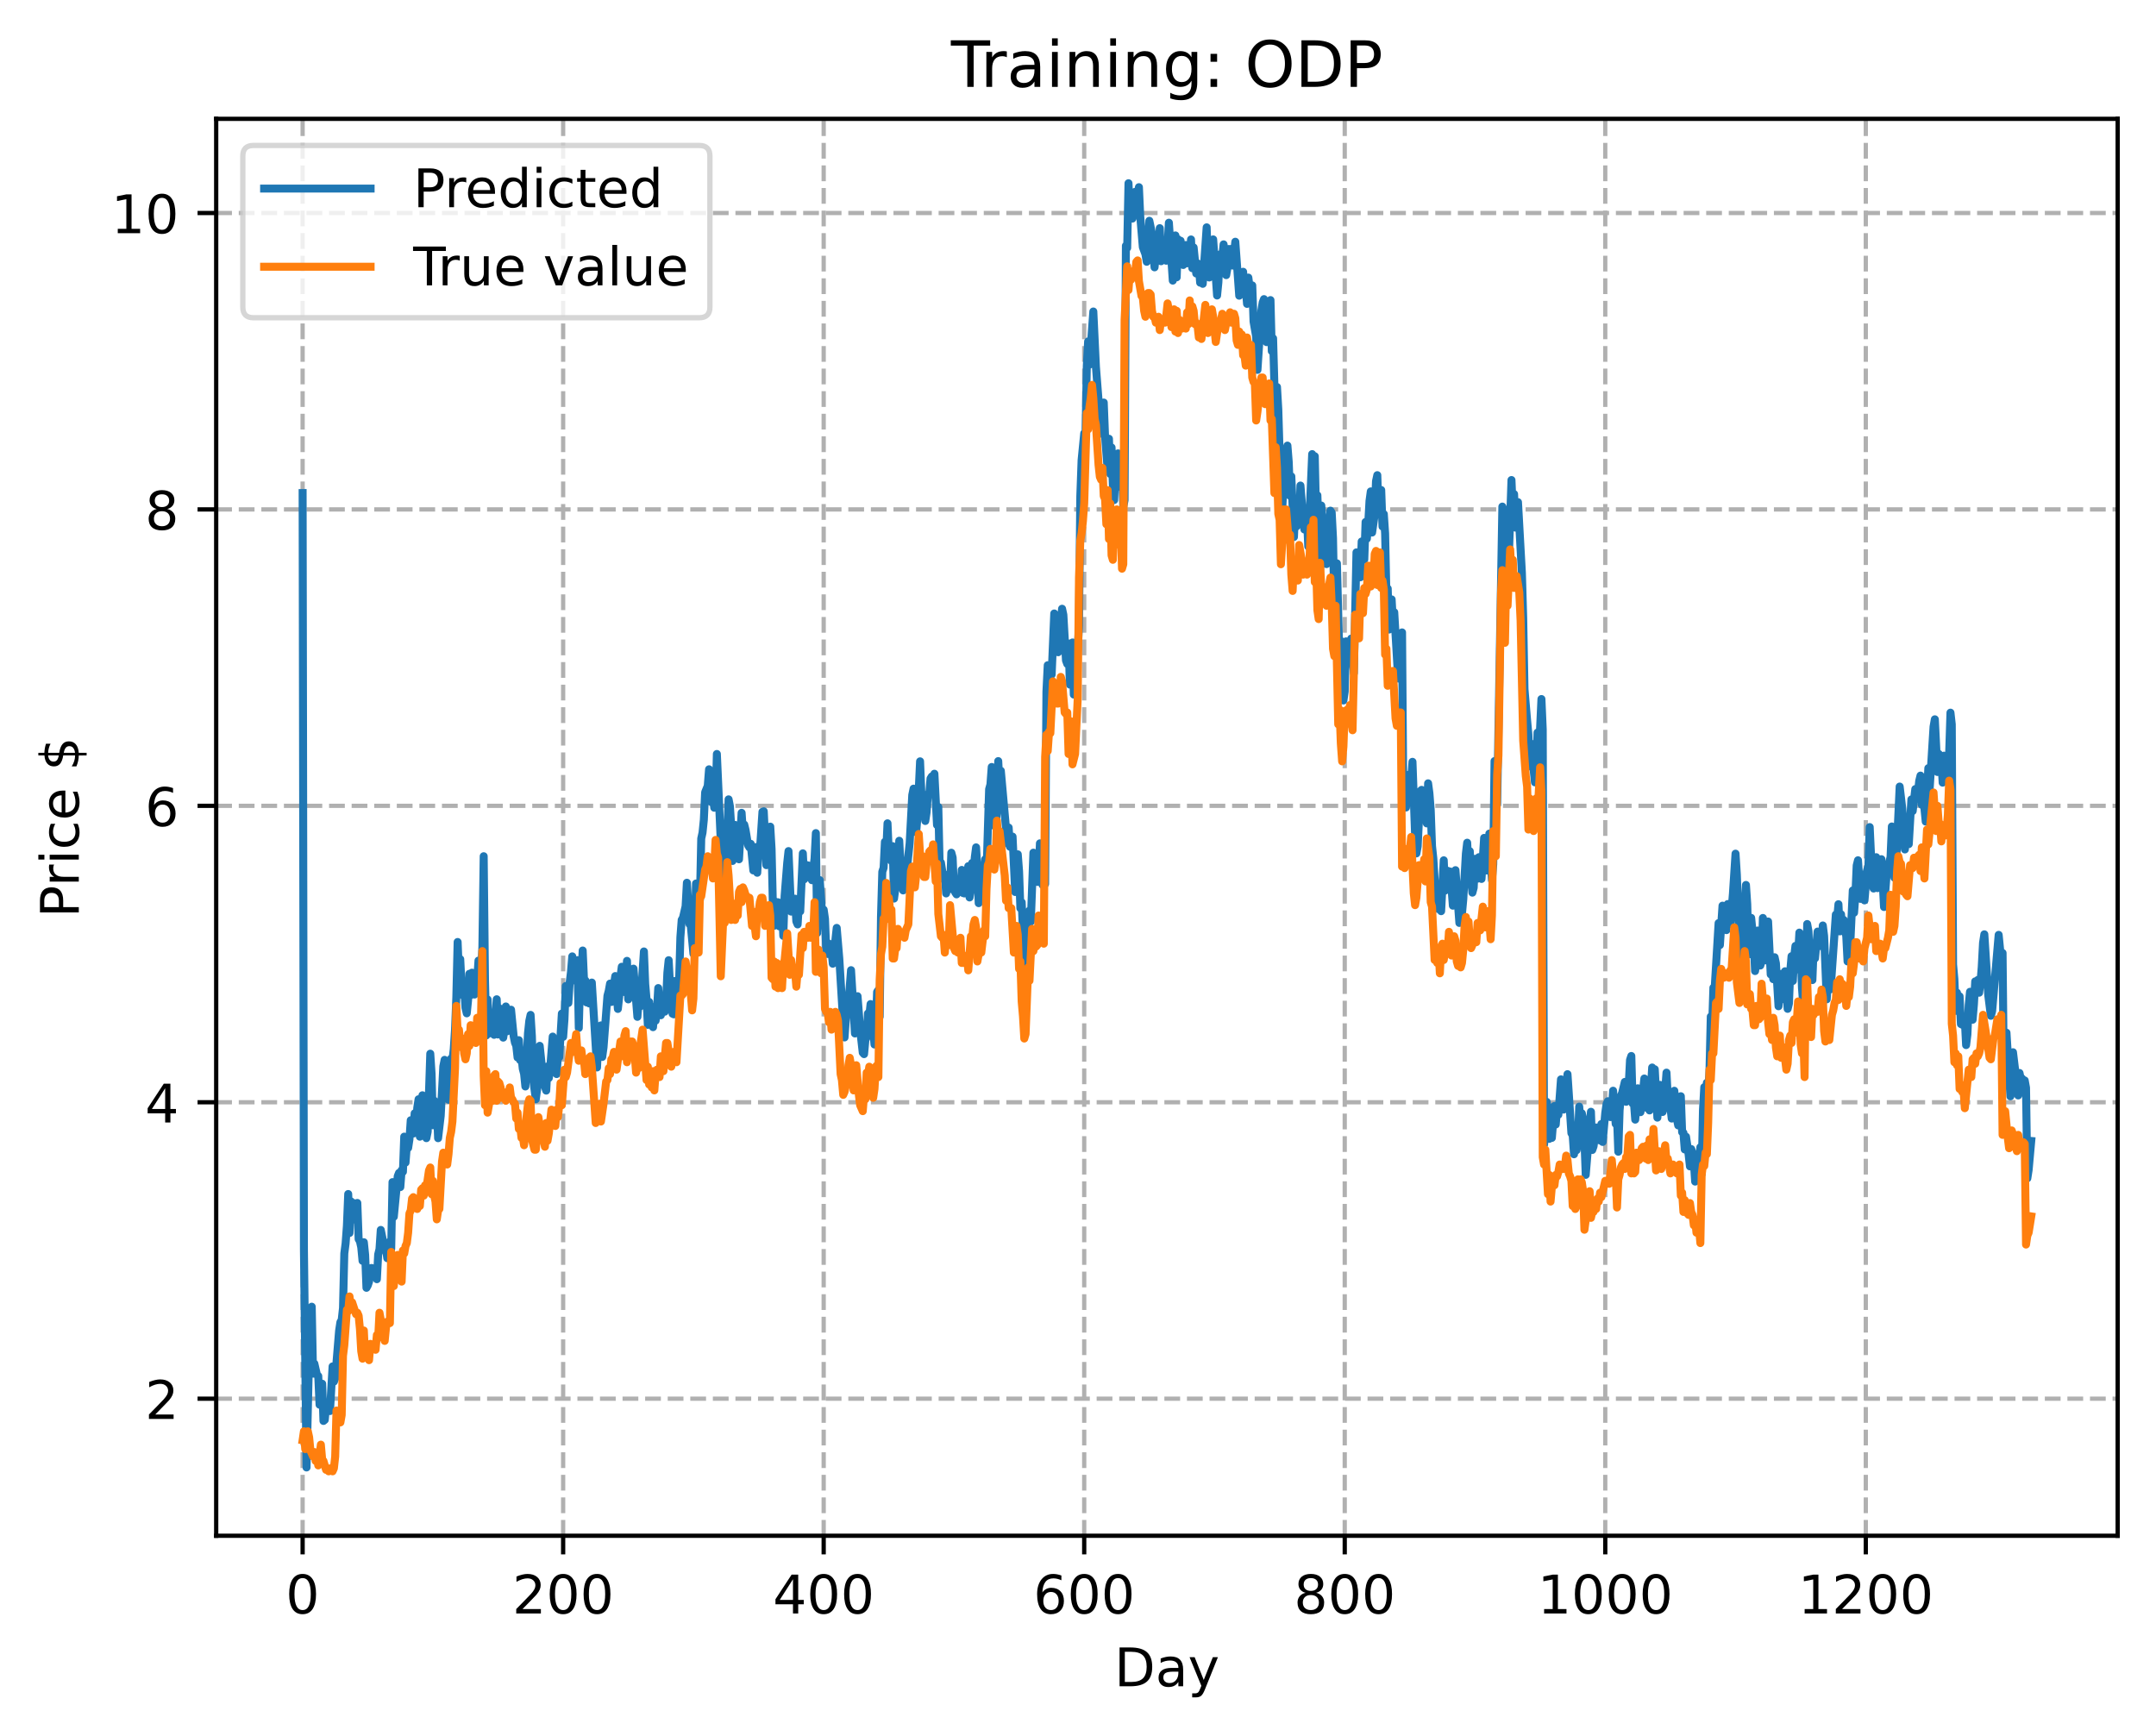 <?xml version="1.0" encoding="utf-8" standalone="no"?>
<!DOCTYPE svg PUBLIC "-//W3C//DTD SVG 1.1//EN"
  "http://www.w3.org/Graphics/SVG/1.1/DTD/svg11.dtd">
<!-- Created with matplotlib (https://matplotlib.org/) -->
<svg height="325.986pt" version="1.1" viewBox="0 0 404.923 325.986" width="404.923pt" xmlns="http://www.w3.org/2000/svg" xmlns:xlink="http://www.w3.org/1999/xlink">
 <defs>
  <style type="text/css">
*{stroke-linecap:butt;stroke-linejoin:round;}
  </style>
 </defs>
 <g id="figure_1">
  <g id="patch_1">
   <path d="M 0 325.986 
L 404.923 325.986 
L 404.923 0 
L 0 0 
z
" style="fill:#ffffff;"/>
  </g>
  <g id="axes_1">
   <g id="patch_2">
    <path d="M 40.603 288.43 
L 397.723 288.43 
L 397.723 22.318 
L 40.603 22.318 
z
" style="fill:#ffffff;"/>
   </g>
   <g id="matplotlib.axis_1">
    <g id="xtick_1">
     <g id="line2d_1">
      <path clip-path="url(#p227f9b31da)" d="M 56.836 288.43 
L 56.836 22.318 
" style="fill:none;stroke:#b0b0b0;stroke-dasharray:2.96,1.28;stroke-dashoffset:0;stroke-width:0.8;"/>
     </g>
     <g id="line2d_2">
      <defs>
       <path d="M 0 0 
L 0 3.5 
" id="mafe4583f4a" style="stroke:#000000;stroke-width:0.8;"/>
      </defs>
      <g>
       <use style="stroke:#000000;stroke-width:0.8;" x="56.836" xlink:href="#mafe4583f4a" y="288.43"/>
      </g>
     </g>
     <g id="text_1">
      <!-- 0 -->
      <defs>
       <path d="M 31.781 66.406 
Q 24.172 66.406 20.328 58.906 
Q 16.5 51.422 16.5 36.375 
Q 16.5 21.391 20.328 13.891 
Q 24.172 6.391 31.781 6.391 
Q 39.453 6.391 43.281 13.891 
Q 47.125 21.391 47.125 36.375 
Q 47.125 51.422 43.281 58.906 
Q 39.453 66.406 31.781 66.406 
z
M 31.781 74.219 
Q 44.047 74.219 50.516 64.516 
Q 56.984 54.828 56.984 36.375 
Q 56.984 17.969 50.516 8.266 
Q 44.047 -1.422 31.781 -1.422 
Q 19.531 -1.422 13.062 8.266 
Q 6.594 17.969 6.594 36.375 
Q 6.594 54.828 13.062 64.516 
Q 19.531 74.219 31.781 74.219 
z
" id="DejaVuSans-48"/>
      </defs>
      <g transform="translate(53.655 303.029)scale(0.1 -0.1)">
       <use xlink:href="#DejaVuSans-48"/>
      </g>
     </g>
    </g>
    <g id="xtick_2">
     <g id="line2d_3">
      <path clip-path="url(#p227f9b31da)" d="M 105.766 288.43 
L 105.766 22.318 
" style="fill:none;stroke:#b0b0b0;stroke-dasharray:2.96,1.28;stroke-dashoffset:0;stroke-width:0.8;"/>
     </g>
     <g id="line2d_4">
      <g>
       <use style="stroke:#000000;stroke-width:0.8;" x="105.766" xlink:href="#mafe4583f4a" y="288.43"/>
      </g>
     </g>
     <g id="text_2">
      <!-- 200 -->
      <defs>
       <path d="M 19.188 8.297 
L 53.609 8.297 
L 53.609 0 
L 7.328 0 
L 7.328 8.297 
Q 12.938 14.109 22.625 23.891 
Q 32.328 33.688 34.812 36.531 
Q 39.547 41.844 41.422 45.531 
Q 43.312 49.219 43.312 52.781 
Q 43.312 58.594 39.234 62.25 
Q 35.156 65.922 28.609 65.922 
Q 23.969 65.922 18.812 64.312 
Q 13.672 62.703 7.812 59.422 
L 7.812 69.391 
Q 13.766 71.781 18.938 73 
Q 24.125 74.219 28.422 74.219 
Q 39.75 74.219 46.484 68.547 
Q 53.219 62.891 53.219 53.422 
Q 53.219 48.922 51.531 44.891 
Q 49.859 40.875 45.406 35.406 
Q 44.188 33.984 37.641 27.219 
Q 31.109 20.453 19.188 8.297 
z
" id="DejaVuSans-50"/>
      </defs>
      <g transform="translate(96.223 303.029)scale(0.1 -0.1)">
       <use xlink:href="#DejaVuSans-50"/>
       <use x="63.623" xlink:href="#DejaVuSans-48"/>
       <use x="127.246" xlink:href="#DejaVuSans-48"/>
      </g>
     </g>
    </g>
    <g id="xtick_3">
     <g id="line2d_5">
      <path clip-path="url(#p227f9b31da)" d="M 154.697 288.43 
L 154.697 22.318 
" style="fill:none;stroke:#b0b0b0;stroke-dasharray:2.96,1.28;stroke-dashoffset:0;stroke-width:0.8;"/>
     </g>
     <g id="line2d_6">
      <g>
       <use style="stroke:#000000;stroke-width:0.8;" x="154.697" xlink:href="#mafe4583f4a" y="288.43"/>
      </g>
     </g>
     <g id="text_3">
      <!-- 400 -->
      <defs>
       <path d="M 37.797 64.312 
L 12.891 25.391 
L 37.797 25.391 
z
M 35.203 72.906 
L 47.609 72.906 
L 47.609 25.391 
L 58.016 25.391 
L 58.016 17.188 
L 47.609 17.188 
L 47.609 0 
L 37.797 0 
L 37.797 17.188 
L 4.891 17.188 
L 4.891 26.703 
z
" id="DejaVuSans-52"/>
      </defs>
      <g transform="translate(145.153 303.029)scale(0.1 -0.1)">
       <use xlink:href="#DejaVuSans-52"/>
       <use x="63.623" xlink:href="#DejaVuSans-48"/>
       <use x="127.246" xlink:href="#DejaVuSans-48"/>
      </g>
     </g>
    </g>
    <g id="xtick_4">
     <g id="line2d_7">
      <path clip-path="url(#p227f9b31da)" d="M 203.628 288.43 
L 203.628 22.318 
" style="fill:none;stroke:#b0b0b0;stroke-dasharray:2.96,1.28;stroke-dashoffset:0;stroke-width:0.8;"/>
     </g>
     <g id="line2d_8">
      <g>
       <use style="stroke:#000000;stroke-width:0.8;" x="203.628" xlink:href="#mafe4583f4a" y="288.43"/>
      </g>
     </g>
     <g id="text_4">
      <!-- 600 -->
      <defs>
       <path d="M 33.016 40.375 
Q 26.375 40.375 22.484 35.828 
Q 18.609 31.297 18.609 23.391 
Q 18.609 15.531 22.484 10.953 
Q 26.375 6.391 33.016 6.391 
Q 39.656 6.391 43.531 10.953 
Q 47.406 15.531 47.406 23.391 
Q 47.406 31.297 43.531 35.828 
Q 39.656 40.375 33.016 40.375 
z
M 52.594 71.297 
L 52.594 62.312 
Q 48.875 64.062 45.094 64.984 
Q 41.312 65.922 37.594 65.922 
Q 27.828 65.922 22.672 59.328 
Q 17.531 52.734 16.797 39.406 
Q 19.672 43.656 24.016 45.922 
Q 28.375 48.188 33.594 48.188 
Q 44.578 48.188 50.953 41.516 
Q 57.328 34.859 57.328 23.391 
Q 57.328 12.156 50.688 5.359 
Q 44.047 -1.422 33.016 -1.422 
Q 20.359 -1.422 13.672 8.266 
Q 6.984 17.969 6.984 36.375 
Q 6.984 53.656 15.188 63.938 
Q 23.391 74.219 37.203 74.219 
Q 40.922 74.219 44.703 73.484 
Q 48.484 72.75 52.594 71.297 
z
" id="DejaVuSans-54"/>
      </defs>
      <g transform="translate(194.084 303.029)scale(0.1 -0.1)">
       <use xlink:href="#DejaVuSans-54"/>
       <use x="63.623" xlink:href="#DejaVuSans-48"/>
       <use x="127.246" xlink:href="#DejaVuSans-48"/>
      </g>
     </g>
    </g>
    <g id="xtick_5">
     <g id="line2d_9">
      <path clip-path="url(#p227f9b31da)" d="M 252.558 288.43 
L 252.558 22.318 
" style="fill:none;stroke:#b0b0b0;stroke-dasharray:2.96,1.28;stroke-dashoffset:0;stroke-width:0.8;"/>
     </g>
     <g id="line2d_10">
      <g>
       <use style="stroke:#000000;stroke-width:0.8;" x="252.558" xlink:href="#mafe4583f4a" y="288.43"/>
      </g>
     </g>
     <g id="text_5">
      <!-- 800 -->
      <defs>
       <path d="M 31.781 34.625 
Q 24.75 34.625 20.719 30.859 
Q 16.703 27.094 16.703 20.516 
Q 16.703 13.922 20.719 10.156 
Q 24.75 6.391 31.781 6.391 
Q 38.812 6.391 42.859 10.172 
Q 46.922 13.969 46.922 20.516 
Q 46.922 27.094 42.891 30.859 
Q 38.875 34.625 31.781 34.625 
z
M 21.922 38.812 
Q 15.578 40.375 12.031 44.719 
Q 8.5 49.078 8.5 55.328 
Q 8.5 64.062 14.719 69.141 
Q 20.953 74.219 31.781 74.219 
Q 42.672 74.219 48.875 69.141 
Q 55.078 64.062 55.078 55.328 
Q 55.078 49.078 51.531 44.719 
Q 48 40.375 41.703 38.812 
Q 48.828 37.156 52.797 32.312 
Q 56.781 27.484 56.781 20.516 
Q 56.781 9.906 50.312 4.234 
Q 43.844 -1.422 31.781 -1.422 
Q 19.734 -1.422 13.25 4.234 
Q 6.781 9.906 6.781 20.516 
Q 6.781 27.484 10.781 32.312 
Q 14.797 37.156 21.922 38.812 
z
M 18.312 54.391 
Q 18.312 48.734 21.844 45.562 
Q 25.391 42.391 31.781 42.391 
Q 38.141 42.391 41.719 45.562 
Q 45.312 48.734 45.312 54.391 
Q 45.312 60.062 41.719 63.234 
Q 38.141 66.406 31.781 66.406 
Q 25.391 66.406 21.844 63.234 
Q 18.312 60.062 18.312 54.391 
z
" id="DejaVuSans-56"/>
      </defs>
      <g transform="translate(243.015 303.029)scale(0.1 -0.1)">
       <use xlink:href="#DejaVuSans-56"/>
       <use x="63.623" xlink:href="#DejaVuSans-48"/>
       <use x="127.246" xlink:href="#DejaVuSans-48"/>
      </g>
     </g>
    </g>
    <g id="xtick_6">
     <g id="line2d_11">
      <path clip-path="url(#p227f9b31da)" d="M 301.489 288.43 
L 301.489 22.318 
" style="fill:none;stroke:#b0b0b0;stroke-dasharray:2.96,1.28;stroke-dashoffset:0;stroke-width:0.8;"/>
     </g>
     <g id="line2d_12">
      <g>
       <use style="stroke:#000000;stroke-width:0.8;" x="301.489" xlink:href="#mafe4583f4a" y="288.43"/>
      </g>
     </g>
     <g id="text_6">
      <!-- 1000 -->
      <defs>
       <path d="M 12.406 8.297 
L 28.516 8.297 
L 28.516 63.922 
L 10.984 60.406 
L 10.984 69.391 
L 28.422 72.906 
L 38.281 72.906 
L 38.281 8.297 
L 54.391 8.297 
L 54.391 0 
L 12.406 0 
z
" id="DejaVuSans-49"/>
      </defs>
      <g transform="translate(288.764 303.029)scale(0.1 -0.1)">
       <use xlink:href="#DejaVuSans-49"/>
       <use x="63.623" xlink:href="#DejaVuSans-48"/>
       <use x="127.246" xlink:href="#DejaVuSans-48"/>
       <use x="190.869" xlink:href="#DejaVuSans-48"/>
      </g>
     </g>
    </g>
    <g id="xtick_7">
     <g id="line2d_13">
      <path clip-path="url(#p227f9b31da)" d="M 350.419 288.43 
L 350.419 22.318 
" style="fill:none;stroke:#b0b0b0;stroke-dasharray:2.96,1.28;stroke-dashoffset:0;stroke-width:0.8;"/>
     </g>
     <g id="line2d_14">
      <g>
       <use style="stroke:#000000;stroke-width:0.8;" x="350.419" xlink:href="#mafe4583f4a" y="288.43"/>
      </g>
     </g>
     <g id="text_7">
      <!-- 1200 -->
      <g transform="translate(337.694 303.029)scale(0.1 -0.1)">
       <use xlink:href="#DejaVuSans-49"/>
       <use x="63.623" xlink:href="#DejaVuSans-50"/>
       <use x="127.246" xlink:href="#DejaVuSans-48"/>
       <use x="190.869" xlink:href="#DejaVuSans-48"/>
      </g>
     </g>
    </g>
    <g id="text_8">
     <!-- Day -->
     <defs>
      <path d="M 19.672 64.797 
L 19.672 8.109 
L 31.594 8.109 
Q 46.688 8.109 53.688 14.938 
Q 60.688 21.781 60.688 36.531 
Q 60.688 51.172 53.688 57.984 
Q 46.688 64.797 31.594 64.797 
z
M 9.812 72.906 
L 30.078 72.906 
Q 51.266 72.906 61.172 64.094 
Q 71.094 55.281 71.094 36.531 
Q 71.094 17.672 61.125 8.828 
Q 51.172 0 30.078 0 
L 9.812 0 
z
" id="DejaVuSans-68"/>
      <path d="M 34.281 27.484 
Q 23.391 27.484 19.188 25 
Q 14.984 22.516 14.984 16.5 
Q 14.984 11.719 18.141 8.906 
Q 21.297 6.109 26.703 6.109 
Q 34.188 6.109 38.703 11.406 
Q 43.219 16.703 43.219 25.484 
L 43.219 27.484 
z
M 52.203 31.203 
L 52.203 0 
L 43.219 0 
L 43.219 8.297 
Q 40.141 3.328 35.547 0.953 
Q 30.953 -1.422 24.312 -1.422 
Q 15.922 -1.422 10.953 3.297 
Q 6 8.016 6 15.922 
Q 6 25.141 12.172 29.828 
Q 18.359 34.516 30.609 34.516 
L 43.219 34.516 
L 43.219 35.406 
Q 43.219 41.609 39.141 45 
Q 35.062 48.391 27.688 48.391 
Q 23 48.391 18.547 47.266 
Q 14.109 46.141 10.016 43.891 
L 10.016 52.203 
Q 14.938 54.109 19.578 55.047 
Q 24.219 56 28.609 56 
Q 40.484 56 46.344 49.844 
Q 52.203 43.703 52.203 31.203 
z
" id="DejaVuSans-97"/>
      <path d="M 32.172 -5.078 
Q 28.375 -14.844 24.75 -17.812 
Q 21.141 -20.797 15.094 -20.797 
L 7.906 -20.797 
L 7.906 -13.281 
L 13.188 -13.281 
Q 16.891 -13.281 18.938 -11.516 
Q 21 -9.766 23.484 -3.219 
L 25.094 0.875 
L 2.984 54.688 
L 12.5 54.688 
L 29.594 11.922 
L 46.688 54.688 
L 56.203 54.688 
z
" id="DejaVuSans-121"/>
     </defs>
     <g transform="translate(209.29 316.707)scale(0.1 -0.1)">
      <use xlink:href="#DejaVuSans-68"/>
      <use x="77.002" xlink:href="#DejaVuSans-97"/>
      <use x="138.281" xlink:href="#DejaVuSans-121"/>
     </g>
    </g>
   </g>
   <g id="matplotlib.axis_2">
    <g id="ytick_1">
     <g id="line2d_15">
      <path clip-path="url(#p227f9b31da)" d="M 40.603 262.694 
L 397.723 262.694 
" style="fill:none;stroke:#b0b0b0;stroke-dasharray:2.96,1.28;stroke-dashoffset:0;stroke-width:0.8;"/>
     </g>
     <g id="line2d_16">
      <defs>
       <path d="M 0 0 
L -3.5 0 
" id="m8d8dc7357b" style="stroke:#000000;stroke-width:0.8;"/>
      </defs>
      <g>
       <use style="stroke:#000000;stroke-width:0.8;" x="40.603" xlink:href="#m8d8dc7357b" y="262.694"/>
      </g>
     </g>
     <g id="text_9">
      <!-- 2 -->
      <g transform="translate(27.241 266.493)scale(0.1 -0.1)">
       <use xlink:href="#DejaVuSans-50"/>
      </g>
     </g>
    </g>
    <g id="ytick_2">
     <g id="line2d_17">
      <path clip-path="url(#p227f9b31da)" d="M 40.603 207.021 
L 397.723 207.021 
" style="fill:none;stroke:#b0b0b0;stroke-dasharray:2.96,1.28;stroke-dashoffset:0;stroke-width:0.8;"/>
     </g>
     <g id="line2d_18">
      <g>
       <use style="stroke:#000000;stroke-width:0.8;" x="40.603" xlink:href="#m8d8dc7357b" y="207.021"/>
      </g>
     </g>
     <g id="text_10">
      <!-- 4 -->
      <g transform="translate(27.241 210.82)scale(0.1 -0.1)">
       <use xlink:href="#DejaVuSans-52"/>
      </g>
     </g>
    </g>
    <g id="ytick_3">
     <g id="line2d_19">
      <path clip-path="url(#p227f9b31da)" d="M 40.603 151.348 
L 397.723 151.348 
" style="fill:none;stroke:#b0b0b0;stroke-dasharray:2.96,1.28;stroke-dashoffset:0;stroke-width:0.8;"/>
     </g>
     <g id="line2d_20">
      <g>
       <use style="stroke:#000000;stroke-width:0.8;" x="40.603" xlink:href="#m8d8dc7357b" y="151.348"/>
      </g>
     </g>
     <g id="text_11">
      <!-- 6 -->
      <g transform="translate(27.241 155.147)scale(0.1 -0.1)">
       <use xlink:href="#DejaVuSans-54"/>
      </g>
     </g>
    </g>
    <g id="ytick_4">
     <g id="line2d_21">
      <path clip-path="url(#p227f9b31da)" d="M 40.603 95.675 
L 397.723 95.675 
" style="fill:none;stroke:#b0b0b0;stroke-dasharray:2.96,1.28;stroke-dashoffset:0;stroke-width:0.8;"/>
     </g>
     <g id="line2d_22">
      <g>
       <use style="stroke:#000000;stroke-width:0.8;" x="40.603" xlink:href="#m8d8dc7357b" y="95.675"/>
      </g>
     </g>
     <g id="text_12">
      <!-- 8 -->
      <g transform="translate(27.241 99.474)scale(0.1 -0.1)">
       <use xlink:href="#DejaVuSans-56"/>
      </g>
     </g>
    </g>
    <g id="ytick_5">
     <g id="line2d_23">
      <path clip-path="url(#p227f9b31da)" d="M 40.603 40.002 
L 397.723 40.002 
" style="fill:none;stroke:#b0b0b0;stroke-dasharray:2.96,1.28;stroke-dashoffset:0;stroke-width:0.8;"/>
     </g>
     <g id="line2d_24">
      <g>
       <use style="stroke:#000000;stroke-width:0.8;" x="40.603" xlink:href="#m8d8dc7357b" y="40.002"/>
      </g>
     </g>
     <g id="text_13">
      <!-- 10 -->
      <g transform="translate(20.878 43.801)scale(0.1 -0.1)">
       <use xlink:href="#DejaVuSans-49"/>
       <use x="63.623" xlink:href="#DejaVuSans-48"/>
      </g>
     </g>
    </g>
    <g id="text_14">
     <!-- Price $ -->
     <defs>
      <path d="M 19.672 64.797 
L 19.672 37.406 
L 32.078 37.406 
Q 38.969 37.406 42.719 40.969 
Q 46.484 44.531 46.484 51.125 
Q 46.484 57.672 42.719 61.234 
Q 38.969 64.797 32.078 64.797 
z
M 9.812 72.906 
L 32.078 72.906 
Q 44.344 72.906 50.609 67.359 
Q 56.891 61.812 56.891 51.125 
Q 56.891 40.328 50.609 34.812 
Q 44.344 29.297 32.078 29.297 
L 19.672 29.297 
L 19.672 0 
L 9.812 0 
z
" id="DejaVuSans-80"/>
      <path d="M 41.109 46.297 
Q 39.594 47.172 37.812 47.578 
Q 36.031 48 33.891 48 
Q 26.266 48 22.188 43.047 
Q 18.109 38.094 18.109 28.812 
L 18.109 0 
L 9.078 0 
L 9.078 54.688 
L 18.109 54.688 
L 18.109 46.188 
Q 20.953 51.172 25.484 53.578 
Q 30.031 56 36.531 56 
Q 37.453 56 38.578 55.875 
Q 39.703 55.766 41.062 55.516 
z
" id="DejaVuSans-114"/>
      <path d="M 9.422 54.688 
L 18.406 54.688 
L 18.406 0 
L 9.422 0 
z
M 9.422 75.984 
L 18.406 75.984 
L 18.406 64.594 
L 9.422 64.594 
z
" id="DejaVuSans-105"/>
      <path d="M 48.781 52.594 
L 48.781 44.188 
Q 44.969 46.297 41.141 47.344 
Q 37.312 48.391 33.406 48.391 
Q 24.656 48.391 19.812 42.844 
Q 14.984 37.312 14.984 27.297 
Q 14.984 17.281 19.812 11.734 
Q 24.656 6.203 33.406 6.203 
Q 37.312 6.203 41.141 7.25 
Q 44.969 8.297 48.781 10.406 
L 48.781 2.094 
Q 45.016 0.344 40.984 -0.531 
Q 36.969 -1.422 32.422 -1.422 
Q 20.062 -1.422 12.781 6.344 
Q 5.516 14.109 5.516 27.297 
Q 5.516 40.672 12.859 48.328 
Q 20.219 56 33.016 56 
Q 37.156 56 41.109 55.141 
Q 45.062 54.297 48.781 52.594 
z
" id="DejaVuSans-99"/>
      <path d="M 56.203 29.594 
L 56.203 25.203 
L 14.891 25.203 
Q 15.484 15.922 20.484 11.062 
Q 25.484 6.203 34.422 6.203 
Q 39.594 6.203 44.453 7.469 
Q 49.312 8.734 54.109 11.281 
L 54.109 2.781 
Q 49.266 0.734 44.188 -0.344 
Q 39.109 -1.422 33.891 -1.422 
Q 20.797 -1.422 13.156 6.188 
Q 5.516 13.812 5.516 26.812 
Q 5.516 40.234 12.766 48.109 
Q 20.016 56 32.328 56 
Q 43.359 56 49.781 48.891 
Q 56.203 41.797 56.203 29.594 
z
M 47.219 32.234 
Q 47.125 39.594 43.094 43.984 
Q 39.062 48.391 32.422 48.391 
Q 24.906 48.391 20.391 44.141 
Q 15.875 39.891 15.188 32.172 
z
" id="DejaVuSans-101"/>
      <path id="DejaVuSans-32"/>
      <path d="M 33.797 -14.703 
L 28.906 -14.703 
L 28.859 0 
Q 23.734 0.094 18.609 1.188 
Q 13.484 2.297 8.297 4.5 
L 8.297 13.281 
Q 13.281 10.156 18.375 8.562 
Q 23.484 6.984 28.906 6.938 
L 28.906 29.203 
Q 18.109 30.953 13.203 35.156 
Q 8.297 39.359 8.297 46.688 
Q 8.297 54.641 13.625 59.219 
Q 18.953 63.812 28.906 64.5 
L 28.906 75.984 
L 33.797 75.984 
L 33.797 64.656 
Q 38.328 64.453 42.578 63.688 
Q 46.828 62.938 50.875 61.625 
L 50.875 53.078 
Q 46.828 55.125 42.547 56.25 
Q 38.281 57.375 33.797 57.562 
L 33.797 36.719 
Q 44.875 35.016 50.094 30.609 
Q 55.328 26.219 55.328 18.609 
Q 55.328 10.359 49.781 5.594 
Q 44.234 0.828 33.797 0.094 
z
M 28.906 37.594 
L 28.906 57.625 
Q 23.25 56.984 20.266 54.391 
Q 17.281 51.812 17.281 47.516 
Q 17.281 43.312 20.031 40.969 
Q 22.797 38.625 28.906 37.594 
z
M 33.797 28.219 
L 33.797 7.078 
Q 39.984 7.906 43.141 10.594 
Q 46.297 13.281 46.297 17.672 
Q 46.297 21.969 43.281 24.5 
Q 40.281 27.047 33.797 28.219 
z
" id="DejaVuSans-36"/>
     </defs>
     <g transform="translate(14.798 172.342)rotate(-90)scale(0.1 -0.1)">
      <use xlink:href="#DejaVuSans-80"/>
      <use x="58.553" xlink:href="#DejaVuSans-114"/>
      <use x="99.666" xlink:href="#DejaVuSans-105"/>
      <use x="127.449" xlink:href="#DejaVuSans-99"/>
      <use x="182.43" xlink:href="#DejaVuSans-101"/>
      <use x="243.953" xlink:href="#DejaVuSans-32"/>
      <use x="275.74" xlink:href="#DejaVuSans-36"/>
     </g>
    </g>
   </g>
   <g id="line2d_25">
    <path clip-path="url(#p227f9b31da)" d="M 56.836 92.602 
L 57.081 234.641 
L 57.57 275.609 
L 58.059 254.056 
L 58.548 245.416 
L 58.793 257.991 
L 59.038 256.103 
L 59.527 258.225 
L 59.772 258.432 
L 60.016 263.822 
L 60.506 259.879 
L 60.75 266.872 
L 60.995 266.672 
L 61.24 264.078 
L 61.729 263.337 
L 61.974 265.012 
L 62.463 256.633 
L 62.708 259.489 
L 62.952 258.862 
L 63.686 249.939 
L 63.931 248.305 
L 64.175 247.91 
L 64.42 245.658 
L 64.665 235.419 
L 64.909 233.519 
L 65.154 230.201 
L 65.399 224.251 
L 65.643 231.573 
L 65.888 225.623 
L 66.133 227.43 
L 66.377 225.94 
L 66.622 229.041 
L 66.867 228.405 
L 67.111 225.931 
L 67.356 232.718 
L 67.601 233.141 
L 67.845 234.25 
L 68.09 236.803 
L 68.335 233.307 
L 68.579 235.68 
L 68.824 241.869 
L 69.069 241.427 
L 69.313 240.702 
L 69.558 238.205 
L 69.802 238.141 
L 70.047 239.788 
L 70.536 238.889 
L 70.781 240.252 
L 71.026 235.609 
L 71.27 234.618 
L 71.515 230.998 
L 72.249 234.616 
L 72.494 234.66 
L 72.738 236.306 
L 73.228 233.169 
L 73.472 234.555 
L 73.717 222.02 
L 73.962 228.527 
L 74.696 220.91 
L 74.94 220.289 
L 75.185 222.952 
L 75.429 219.78 
L 75.674 220.078 
L 75.919 213.478 
L 76.163 218.35 
L 76.408 215.158 
L 76.653 215.602 
L 76.897 213.985 
L 77.142 210.397 
L 77.387 211.025 
L 77.631 212.891 
L 77.876 209.095 
L 78.121 211.906 
L 78.365 208.078 
L 78.61 206.454 
L 78.855 213.483 
L 79.099 207.547 
L 79.344 205.707 
L 79.589 210.482 
L 79.833 211.463 
L 80.078 213.759 
L 80.323 212.551 
L 80.812 197.894 
L 81.056 201.69 
L 81.301 211.337 
L 81.546 206.716 
L 81.79 207.037 
L 82.035 207.723 
L 82.28 213.768 
L 82.769 209.567 
L 83.258 200.274 
L 83.503 199.054 
L 83.748 202.978 
L 84.237 206.546 
L 84.482 203.689 
L 84.726 198.816 
L 84.971 199.101 
L 85.216 197.087 
L 85.46 193.388 
L 85.705 187.24 
L 85.95 176.919 
L 86.194 183.063 
L 86.439 180.14 
L 86.684 185.077 
L 86.928 186.935 
L 87.173 185.095 
L 87.417 189.269 
L 87.662 190.316 
L 87.907 187.888 
L 88.151 182.891 
L 88.396 186.911 
L 88.641 182.682 
L 89.13 186.787 
L 89.375 183.205 
L 89.619 184.054 
L 89.864 180.414 
L 90.109 183.453 
L 90.353 182.889 
L 90.598 177.834 
L 90.843 160.811 
L 91.087 184.09 
L 91.332 194.471 
L 91.577 187.713 
L 91.821 194.111 
L 92.066 193.972 
L 92.311 190.849 
L 92.555 190.195 
L 92.8 194.355 
L 93.289 187.677 
L 93.534 194.293 
L 93.778 189.364 
L 94.023 191.421 
L 94.268 192.361 
L 94.512 194.879 
L 94.757 193.151 
L 95.002 189.028 
L 95.246 193.689 
L 95.491 190.82 
L 95.736 193.574 
L 95.98 189.636 
L 96.47 194.601 
L 96.714 195.819 
L 96.959 196.4 
L 97.204 198.613 
L 97.448 195.361 
L 97.693 199.112 
L 97.938 198.426 
L 98.182 200.721 
L 98.427 201.649 
L 98.672 204.054 
L 99.161 194.076 
L 99.405 191.737 
L 99.65 190.61 
L 99.895 194.593 
L 100.139 202.668 
L 100.629 206.452 
L 100.873 204.619 
L 101.363 196.419 
L 101.852 201.097 
L 102.097 201.671 
L 102.341 204.076 
L 102.586 204.83 
L 102.831 200.293 
L 103.075 202.474 
L 103.32 200.758 
L 103.809 194.686 
L 104.054 198.994 
L 104.299 199.256 
L 104.543 201.722 
L 104.788 198.192 
L 105.032 198.553 
L 105.522 190.36 
L 105.766 194.736 
L 106.011 191.478 
L 106.256 185.183 
L 106.5 188.215 
L 106.745 188.381 
L 106.99 184.558 
L 107.234 182.584 
L 107.479 179.621 
L 107.724 184.128 
L 107.968 184.08 
L 108.458 180.331 
L 108.702 193.073 
L 108.947 184.127 
L 109.192 183.323 
L 109.436 178.52 
L 109.681 184.018 
L 109.926 184.121 
L 110.17 188.271 
L 110.415 186.469 
L 110.66 188.455 
L 110.904 185.593 
L 111.149 184.538 
L 112.127 200.485 
L 112.372 195.162 
L 112.861 192.586 
L 113.106 198.51 
L 113.351 196.714 
L 114.085 187.026 
L 114.329 186.109 
L 114.574 184.733 
L 114.819 188.183 
L 115.553 183.318 
L 116.042 189.49 
L 116.287 187.27 
L 116.531 183.451 
L 116.776 181.569 
L 117.02 183.415 
L 117.265 186.316 
L 117.51 184.577 
L 117.754 180.462 
L 117.999 187.699 
L 118.244 185.909 
L 118.488 186.587 
L 118.978 181.924 
L 119.712 190.976 
L 119.956 187.655 
L 120.201 189.053 
L 120.446 186.11 
L 120.935 178.697 
L 121.18 184.807 
L 121.424 187.614 
L 121.669 192.481 
L 121.914 188.17 
L 122.158 192.248 
L 122.403 191.525 
L 122.648 192.916 
L 122.892 189.103 
L 123.137 191.697 
L 123.381 189.759 
L 123.626 185.571 
L 123.871 189.032 
L 124.115 190.676 
L 124.36 187.247 
L 124.605 187.673 
L 124.849 190.012 
L 125.094 188.266 
L 125.339 182.718 
L 125.583 180.339 
L 125.828 184.863 
L 126.317 190.394 
L 126.562 190.506 
L 126.807 184.228 
L 127.051 187.061 
L 127.296 187.973 
L 127.541 184.34 
L 127.785 176.001 
L 128.03 172.777 
L 128.275 172.345 
L 128.764 170.209 
L 129.008 165.788 
L 129.498 173.563 
L 129.742 173.871 
L 130.232 179.125 
L 130.476 176.04 
L 130.721 165.937 
L 130.966 168.299 
L 131.21 165.791 
L 131.455 168.972 
L 131.7 157.496 
L 131.944 156.374 
L 132.189 153.966 
L 132.434 148.799 
L 132.923 147.606 
L 133.168 144.484 
L 133.657 150.686 
L 133.902 149.521 
L 134.146 151.702 
L 134.391 151.288 
L 134.636 141.607 
L 135.369 158.025 
L 135.614 169.203 
L 135.859 167.059 
L 136.103 159.038 
L 136.348 163.438 
L 136.837 150.13 
L 137.082 151.392 
L 137.327 155.157 
L 137.571 161.701 
L 138.061 154.934 
L 138.305 160.594 
L 138.55 160.385 
L 138.795 161.387 
L 139.284 152.66 
L 139.529 156.34 
L 139.773 154.865 
L 140.018 155.848 
L 140.507 158.76 
L 140.752 159.165 
L 140.996 158.478 
L 141.486 163.48 
L 141.73 162.858 
L 141.975 159.089 
L 142.22 163.916 
L 142.464 159.691 
L 142.709 159.895 
L 143.198 152.469 
L 143.443 152.368 
L 143.932 162.487 
L 144.177 162.002 
L 144.422 157.115 
L 144.666 155.254 
L 144.911 159.441 
L 145.156 170.03 
L 145.4 173.867 
L 145.645 169.349 
L 145.89 173.291 
L 146.134 169.453 
L 146.379 173.98 
L 146.624 171.53 
L 146.868 170.533 
L 147.113 175.772 
L 147.357 168.31 
L 147.847 162.078 
L 148.091 159.846 
L 148.581 171.21 
L 148.825 168.751 
L 149.07 170.744 
L 149.315 168.785 
L 149.559 173.046 
L 149.804 173.62 
L 150.049 169.559 
L 150.293 171.171 
L 150.783 160.268 
L 151.027 165.15 
L 151.272 162.368 
L 151.517 163.282 
L 151.761 162.535 
L 152.006 164.803 
L 152.251 162.761 
L 152.495 165.317 
L 152.984 161.237 
L 153.229 156.468 
L 153.474 175.24 
L 153.963 165.296 
L 154.452 172.172 
L 154.697 170.853 
L 154.942 172.568 
L 155.186 178.738 
L 155.431 179.173 
L 155.676 177.216 
L 155.92 178.122 
L 156.165 178.47 
L 156.41 180.998 
L 157.144 174.273 
L 157.633 180.058 
L 158.367 192.12 
L 158.612 194.848 
L 159.101 188.229 
L 159.345 188.508 
L 159.835 182.209 
L 160.569 194.098 
L 160.813 191.622 
L 161.058 187.098 
L 161.547 193.398 
L 162.037 197.703 
L 162.281 197.98 
L 162.526 195.379 
L 162.771 194.696 
L 163.015 190.325 
L 163.26 190.808 
L 163.505 188.575 
L 164.239 196.172 
L 164.483 193.247 
L 164.728 186.311 
L 164.972 185.94 
L 165.217 190.945 
L 165.462 172.123 
L 165.706 163.724 
L 165.951 162.987 
L 166.196 158.105 
L 166.44 159.977 
L 166.685 154.628 
L 166.93 160.254 
L 167.174 159.057 
L 167.419 161.697 
L 167.664 158.917 
L 167.908 168.764 
L 168.153 166.953 
L 168.398 162.937 
L 168.642 164.62 
L 168.887 157.905 
L 169.132 162.541 
L 169.621 167.233 
L 169.866 164.866 
L 170.11 165.149 
L 170.844 158.382 
L 171.333 149.308 
L 171.578 148.12 
L 171.823 154.093 
L 172.067 156.312 
L 172.312 153.414 
L 172.801 142.989 
L 173.046 149.074 
L 173.291 151.882 
L 173.535 150.24 
L 173.78 154.19 
L 174.025 152.552 
L 174.269 149.142 
L 174.514 149.304 
L 174.759 146.225 
L 175.003 145.831 
L 175.248 147.034 
L 175.493 145.318 
L 175.982 154.947 
L 176.227 151.556 
L 176.471 162.139 
L 176.716 162.012 
L 177.205 165.151 
L 177.45 164.254 
L 177.694 167.797 
L 177.939 165.33 
L 178.184 166.719 
L 178.428 166.984 
L 178.673 160.151 
L 178.918 161.058 
L 179.162 166.89 
L 179.407 167.618 
L 179.652 167.973 
L 179.896 165.545 
L 180.386 167.293 
L 180.63 163.382 
L 180.875 167.723 
L 181.12 167.798 
L 181.364 165.486 
L 181.609 164.651 
L 181.854 162.68 
L 182.098 168.555 
L 182.343 166.993 
L 182.588 162.072 
L 182.832 164.628 
L 183.077 161.021 
L 183.321 159.147 
L 183.566 163.306 
L 183.811 169.625 
L 184.055 167.673 
L 184.3 164.057 
L 184.545 166.639 
L 185.034 161.377 
L 185.279 163.962 
L 185.768 148.218 
L 186.013 147.35 
L 186.257 144.05 
L 186.502 149.679 
L 186.991 155.358 
L 187.236 152.081 
L 187.481 142.945 
L 187.725 147.74 
L 187.97 144.761 
L 189.193 158.412 
L 189.438 155.426 
L 189.682 159.032 
L 190.172 157.127 
L 190.661 167.53 
L 190.906 166.575 
L 191.15 160.45 
L 191.395 163.664 
L 191.64 170.578 
L 191.884 169.463 
L 192.374 180.351 
L 192.618 184.643 
L 192.863 183.352 
L 193.352 171.007 
L 193.597 173.094 
L 194.086 160.142 
L 194.331 165.073 
L 194.575 162.328 
L 194.82 165.637 
L 195.065 164.55 
L 195.309 158.389 
L 195.799 166.186 
L 196.043 162.298 
L 196.288 166.015 
L 196.533 129.885 
L 196.777 124.938 
L 197.022 128.648 
L 197.267 126.396 
L 197.511 126.706 
L 198.001 115.221 
L 198.245 119.461 
L 198.49 116.805 
L 198.735 122.5 
L 199.469 114.331 
L 199.713 115.47 
L 200.203 124.039 
L 200.447 124.702 
L 200.692 120.858 
L 200.936 128.578 
L 201.181 128.366 
L 201.426 120.665 
L 201.67 130.449 
L 201.915 129.622 
L 202.16 126.947 
L 202.649 117.45 
L 202.894 93.194 
L 203.138 86.421 
L 203.628 81.387 
L 203.872 81.924 
L 204.117 68.677 
L 204.362 64.123 
L 204.606 68.496 
L 205.34 58.504 
L 205.83 68.896 
L 206.808 81.452 
L 207.053 80.704 
L 207.297 75.605 
L 207.542 81.918 
L 208.031 88.175 
L 208.276 82.404 
L 208.521 89.019 
L 208.765 84.043 
L 209.01 91.141 
L 209.255 93.916 
L 209.499 87.832 
L 209.744 88.804 
L 209.989 85.15 
L 210.478 91.519 
L 210.723 87.889 
L 210.967 95.182 
L 211.212 93.922 
L 211.457 46.151 
L 211.701 46.56 
L 211.946 34.414 
L 212.191 40.402 
L 212.435 37.667 
L 212.68 41.052 
L 212.924 39.13 
L 213.169 36.039 
L 213.414 38.87 
L 213.658 36.418 
L 213.903 35.156 
L 214.148 40.585 
L 214.637 46.418 
L 215.126 47.737 
L 215.371 49.165 
L 215.616 46.352 
L 215.86 41.466 
L 216.35 43.831 
L 216.839 50.209 
L 217.084 47.839 
L 217.328 48.394 
L 217.573 47.618 
L 217.818 42.852 
L 218.062 49.062 
L 218.307 46.255 
L 218.551 48.763 
L 218.796 47.763 
L 219.041 48.969 
L 219.285 46.101 
L 219.53 41.828 
L 220.264 52.702 
L 220.509 49.619 
L 220.753 44.218 
L 220.998 52.08 
L 221.243 44.931 
L 221.487 49.698 
L 221.732 45.217 
L 222.221 49.768 
L 222.711 46.022 
L 222.955 49.454 
L 223.2 46.434 
L 223.445 48.976 
L 223.689 44.973 
L 223.934 50.379 
L 224.179 46.474 
L 224.668 51.363 
L 224.912 49.448 
L 225.157 50.077 
L 225.402 53.087 
L 225.646 50.126 
L 225.891 53.305 
L 226.625 42.697 
L 226.87 49.498 
L 227.114 52.114 
L 227.359 49.844 
L 227.604 45.273 
L 227.848 44.963 
L 228.582 55.5 
L 228.827 53.021 
L 229.072 47.794 
L 229.316 50.447 
L 229.806 45.894 
L 230.05 47.865 
L 230.295 51.67 
L 230.539 50.247 
L 230.784 46.768 
L 231.029 49.375 
L 231.273 46.743 
L 231.518 49.878 
L 232.007 45.401 
L 232.741 55.535 
L 232.986 51.155 
L 233.231 52.895 
L 233.475 51.044 
L 233.72 55.007 
L 233.965 54.265 
L 234.209 57.072 
L 234.454 52.136 
L 234.943 55.95 
L 235.188 53.603 
L 235.433 60.395 
L 235.922 63.215 
L 236.167 69.47 
L 236.9 58.337 
L 237.145 56.811 
L 237.39 56.179 
L 237.634 61.846 
L 237.879 64.256 
L 238.124 62.053 
L 238.368 58.22 
L 238.613 56.363 
L 238.858 65.947 
L 239.102 63.542 
L 239.592 81.023 
L 239.836 72.681 
L 240.081 76.896 
L 240.326 85.143 
L 240.57 87.445 
L 240.815 95.631 
L 241.06 91.079 
L 241.304 84.308 
L 241.549 86.222 
L 241.794 83.689 
L 242.038 86.762 
L 242.283 93.125 
L 242.527 89.47 
L 243.017 100.858 
L 243.261 95.553 
L 243.506 98.873 
L 243.751 97.251 
L 243.995 98.388 
L 244.24 91.192 
L 244.729 97.123 
L 244.974 99.447 
L 245.219 96.268 
L 245.463 97.16 
L 245.708 102.631 
L 246.442 85.288 
L 246.687 89.788 
L 246.931 85.687 
L 247.176 96.885 
L 247.421 93.02 
L 247.91 107.395 
L 248.155 94.945 
L 248.644 100.729 
L 248.888 100.046 
L 249.133 105.942 
L 249.378 104.672 
L 249.622 98.864 
L 249.867 95.91 
L 250.112 96.291 
L 250.356 101.088 
L 250.601 114.051 
L 250.846 114.211 
L 251.09 105.805 
L 251.58 124.72 
L 251.824 120.363 
L 252.069 127.652 
L 252.314 131.561 
L 252.558 129.85 
L 252.803 120.459 
L 253.048 124.051 
L 253.292 120.8 
L 253.537 123.782 
L 253.782 119.929 
L 254.271 126.415 
L 254.76 103.742 
L 255.005 108.258 
L 255.249 106.801 
L 255.494 108.423 
L 255.739 101.697 
L 255.983 101.85 
L 256.228 105.092 
L 256.473 98.033 
L 256.717 101.173 
L 256.962 98.444 
L 257.207 94.087 
L 257.451 92.291 
L 257.696 100.018 
L 258.185 96.604 
L 258.43 90.371 
L 258.675 89.242 
L 258.919 96.507 
L 259.409 92.03 
L 259.653 98.892 
L 259.898 96.547 
L 260.143 100.206 
L 260.387 111.882 
L 260.632 110.547 
L 260.876 118.237 
L 261.121 116.163 
L 261.366 112.575 
L 261.61 116.911 
L 261.855 114.984 
L 262.589 127.436 
L 262.834 126.082 
L 263.078 119.005 
L 263.323 118.776 
L 263.568 150.998 
L 263.812 151.085 
L 264.057 151.661 
L 264.546 145.519 
L 264.791 150.008 
L 265.28 143.081 
L 265.77 156.818 
L 266.014 160.283 
L 266.259 158.942 
L 266.748 148.597 
L 266.993 148.347 
L 267.482 152.789 
L 267.727 151.248 
L 267.971 154.646 
L 268.216 147.119 
L 268.461 148.972 
L 268.705 152.111 
L 268.95 158.918 
L 269.195 161.205 
L 269.684 169.053 
L 269.929 167.747 
L 270.173 170.747 
L 270.418 168.079 
L 270.663 171.131 
L 271.152 161.575 
L 271.397 167.272 
L 271.886 163.546 
L 272.131 165.963 
L 272.375 163.684 
L 272.864 170.094 
L 273.109 167.878 
L 273.354 163.427 
L 274.088 173.34 
L 274.332 168.524 
L 274.577 171.575 
L 274.822 168.897 
L 275.311 160.318 
L 275.556 158.272 
L 275.8 162.978 
L 276.045 159.863 
L 276.29 164.935 
L 276.534 167.649 
L 276.779 166.722 
L 277.024 161.302 
L 277.268 161.467 
L 277.513 165.022 
L 277.758 160.988 
L 278.002 163.856 
L 278.247 165.076 
L 278.736 157.37 
L 278.981 162.734 
L 279.225 163.494 
L 279.47 161.766 
L 279.715 156.559 
L 280.204 165.325 
L 280.449 162.328 
L 280.693 142.936 
L 281.183 151.128 
L 282.161 95.144 
L 282.406 95.726 
L 282.895 109.579 
L 283.14 99.653 
L 283.385 104.33 
L 283.874 90.157 
L 284.118 95.93 
L 284.363 92.792 
L 284.608 99.091 
L 285.097 94.309 
L 285.831 107.587 
L 286.076 116.076 
L 286.32 129.424 
L 286.81 135.308 
L 287.054 137.965 
L 287.299 143.94 
L 287.544 140.178 
L 287.788 139.741 
L 288.033 144.566 
L 288.278 146.934 
L 288.522 144.87 
L 288.767 137.582 
L 289.012 141.911 
L 289.501 131.29 
L 289.746 136.995 
L 289.99 214.964 
L 290.235 212.442 
L 290.479 206.938 
L 290.724 208.809 
L 290.969 213.892 
L 291.213 209.154 
L 291.458 213.713 
L 291.947 207.713 
L 292.192 211.197 
L 292.437 208.066 
L 292.681 209.363 
L 293.171 202.715 
L 293.66 208.395 
L 293.905 207.364 
L 294.394 201.742 
L 295.128 212.816 
L 295.373 213.234 
L 295.617 216.786 
L 295.862 212.518 
L 296.106 216.021 
L 296.351 214.546 
L 296.596 207.838 
L 296.84 210.891 
L 297.085 209.091 
L 297.33 210.206 
L 297.574 214.06 
L 297.819 220.654 
L 298.798 208.805 
L 299.042 215.982 
L 299.287 215.294 
L 299.776 211.756 
L 300.021 214.053 
L 300.266 211.84 
L 300.51 214.196 
L 300.755 211.11 
L 301 214.472 
L 301.489 208.99 
L 301.734 207.316 
L 301.978 206.824 
L 302.223 206.985 
L 302.467 209.805 
L 302.712 208.665 
L 302.957 204.853 
L 303.446 211.075 
L 303.691 209.69 
L 303.935 216.311 
L 304.18 208.519 
L 304.425 205.833 
L 304.669 205.231 
L 305.159 203.2 
L 305.403 206.932 
L 305.648 204.835 
L 305.893 203.737 
L 306.137 199.068 
L 306.382 198.329 
L 306.627 207.255 
L 306.871 207.062 
L 307.116 210.281 
L 307.605 204.395 
L 308.094 208.88 
L 308.339 207.185 
L 308.828 202.56 
L 309.318 208.097 
L 309.562 205.256 
L 309.807 208.553 
L 310.296 200.494 
L 310.541 205.432 
L 310.786 200.824 
L 311.275 209.907 
L 311.764 203.753 
L 312.254 208.845 
L 312.498 207.983 
L 312.988 201.456 
L 313.232 206.159 
L 313.477 205.922 
L 313.966 210.078 
L 314.211 208.787 
L 314.455 204.862 
L 314.945 210.207 
L 315.189 211.366 
L 315.434 209.738 
L 315.679 205.887 
L 315.923 212.623 
L 316.168 212.759 
L 316.413 215.882 
L 316.657 213.487 
L 317.147 216.856 
L 317.391 219.059 
L 317.636 215.807 
L 317.881 216.506 
L 318.125 218.254 
L 318.37 221.918 
L 318.615 218.935 
L 318.859 221.357 
L 319.349 215.46 
L 319.593 220.534 
L 319.838 208.504 
L 320.082 204.183 
L 320.327 206.157 
L 320.572 203.35 
L 320.816 205.399 
L 321.061 201.111 
L 321.306 190.924 
L 321.55 192.989 
L 321.795 185.507 
L 322.04 185.518 
L 322.774 173.369 
L 323.018 177.498 
L 323.508 170.098 
L 324.242 174.69 
L 324.486 169.793 
L 324.731 172.549 
L 324.976 173.547 
L 325.465 167.84 
L 325.954 160.329 
L 326.199 164.247 
L 326.688 177.243 
L 326.933 180.069 
L 327.177 174.645 
L 327.422 175.772 
L 327.911 166.203 
L 328.156 169.841 
L 328.401 179.268 
L 328.89 172.385 
L 329.379 177.32 
L 329.624 182.376 
L 329.869 180.708 
L 330.113 174.768 
L 330.358 179.464 
L 330.603 181.34 
L 330.847 180.515 
L 331.092 172.405 
L 331.581 180.371 
L 331.826 178.226 
L 332.07 173.069 
L 332.56 183.01 
L 332.804 182.427 
L 333.049 183.91 
L 333.294 179.783 
L 333.538 180.913 
L 334.028 188.985 
L 334.517 182.923 
L 334.762 187.655 
L 335.251 182.416 
L 335.74 189.474 
L 335.985 188.463 
L 336.23 182.386 
L 336.474 179.588 
L 336.719 184.24 
L 336.964 179.683 
L 337.208 177.651 
L 337.453 182.084 
L 337.698 179.621 
L 337.942 175.156 
L 338.187 177.962 
L 338.431 185.512 
L 338.676 188.805 
L 338.921 184.308 
L 339.165 190.173 
L 339.41 173.543 
L 339.655 174.902 
L 339.899 181.634 
L 340.144 181.273 
L 340.389 184.069 
L 340.633 177.732 
L 340.878 179.995 
L 341.367 174.965 
L 341.612 177.727 
L 341.857 175.956 
L 342.101 177.468 
L 342.346 173.816 
L 342.591 175.794 
L 343.08 187.686 
L 343.569 180.036 
L 343.814 185.805 
L 344.792 171.768 
L 345.037 172.558 
L 345.282 169.822 
L 345.526 174.922 
L 345.771 171.712 
L 346.016 174.878 
L 346.26 172.763 
L 346.75 175.851 
L 346.994 180.57 
L 347.239 176.386 
L 347.484 177.742 
L 347.973 167.238 
L 348.218 171.422 
L 348.462 168.141 
L 348.707 162.557 
L 348.952 161.57 
L 349.441 168.82 
L 349.686 167.734 
L 349.93 164.249 
L 350.175 169.105 
L 350.664 163.438 
L 350.909 162.639 
L 351.153 155.338 
L 351.643 165.81 
L 351.887 166.876 
L 352.132 161.186 
L 352.377 160.993 
L 352.621 166.805 
L 352.866 164.259 
L 353.111 164.383 
L 353.355 161.37 
L 353.845 170.349 
L 354.334 164.197 
L 354.823 162.01 
L 355.068 160.949 
L 355.313 155.226 
L 355.802 164.851 
L 356.046 163.613 
L 356.78 147.725 
L 357.27 151.855 
L 357.759 159.539 
L 358.004 156.669 
L 358.248 157.943 
L 358.493 158.538 
L 358.982 150.147 
L 359.227 152.332 
L 359.716 148.197 
L 359.961 149.744 
L 360.206 149.005 
L 360.45 146.664 
L 360.695 145.67 
L 360.94 151.161 
L 361.184 147.074 
L 361.429 151.827 
L 361.674 154.309 
L 362.163 144.27 
L 362.407 148.27 
L 363.141 136.495 
L 363.386 135.093 
L 363.875 144.991 
L 364.12 141.589 
L 364.365 144.181 
L 364.609 142.666 
L 364.854 146.989 
L 365.099 141.928 
L 365.343 146.206 
L 365.588 146.637 
L 365.833 145.781 
L 366.077 141.415 
L 366.322 133.846 
L 366.567 136.055 
L 366.811 181.135 
L 367.056 183.899 
L 367.301 189.856 
L 367.545 186.443 
L 367.79 188.1 
L 368.034 187.123 
L 368.279 192.324 
L 368.768 192.571 
L 369.013 191.508 
L 369.258 196.281 
L 369.502 194.288 
L 369.747 188.763 
L 369.992 186.269 
L 370.236 190.711 
L 370.481 191.52 
L 370.726 188.628 
L 370.97 184.314 
L 371.215 186.125 
L 371.46 184.047 
L 371.704 186.447 
L 371.949 184.579 
L 372.194 181.634 
L 372.438 177.082 
L 372.683 175.477 
L 373.417 186.898 
L 373.906 190.782 
L 374.151 189.886 
L 375.374 175.58 
L 375.863 180.566 
L 376.108 178.98 
L 376.353 202.869 
L 376.597 199.679 
L 376.842 193.956 
L 377.576 205.902 
L 378.065 197.625 
L 379.044 205.736 
L 379.289 201.521 
L 379.533 202.663 
L 379.778 202.57 
L 380.022 204.7 
L 380.267 202.926 
L 380.512 204.286 
L 380.756 221.312 
L 381.001 219.736 
L 381.49 214.291 
L 381.49 214.291 
" style="fill:none;stroke:#1f77b4;stroke-linecap:square;stroke-width:1.5;"/>
   </g>
   <g id="line2d_26">
    <path clip-path="url(#p227f9b31da)" d="M 56.836 270.488 
L 57.081 268.818 
L 57.325 272.159 
L 57.57 271.045 
L 57.814 268.818 
L 58.059 269.932 
L 58.304 272.437 
L 58.793 273.55 
L 59.038 272.715 
L 59.282 274.386 
L 59.527 273.829 
L 59.772 275.221 
L 60.261 271.324 
L 60.506 274.107 
L 60.75 274.386 
L 61.24 276.056 
L 61.484 275.777 
L 61.729 276.334 
L 61.974 275.777 
L 62.218 275.777 
L 62.463 276.334 
L 62.708 275.777 
L 62.952 273.55 
L 63.197 264.921 
L 63.441 266.591 
L 63.686 266.035 
L 63.931 267.148 
L 64.175 265.756 
L 64.42 254.622 
L 64.665 252.673 
L 65.154 245.992 
L 65.399 246.271 
L 65.643 243.487 
L 65.888 245.714 
L 66.133 244.6 
L 66.867 246.827 
L 67.111 246.549 
L 67.356 247.106 
L 67.601 249.611 
L 67.845 253.787 
L 68.09 255.178 
L 68.335 249.889 
L 68.579 254.9 
L 68.824 253.787 
L 69.069 254.065 
L 69.313 255.457 
L 69.558 252.395 
L 69.802 253.23 
L 70.047 252.673 
L 70.292 252.951 
L 70.536 253.508 
L 70.781 250.724 
L 71.026 251.281 
L 71.27 246.549 
L 72.249 251.838 
L 72.494 249.333 
L 72.738 248.219 
L 72.983 248.219 
L 73.228 248.498 
L 73.472 235.136 
L 73.962 241.538 
L 74.206 238.755 
L 74.451 237.641 
L 74.696 235.693 
L 74.94 238.476 
L 75.185 235.971 
L 75.429 240.703 
L 75.674 234.858 
L 75.919 235.414 
L 76.163 234.023 
L 76.408 233.466 
L 76.653 231.517 
L 76.897 227.899 
L 77.142 227.342 
L 77.387 225.115 
L 77.631 224.837 
L 77.876 226.228 
L 78.121 226.785 
L 78.365 227.063 
L 78.61 226.228 
L 78.855 226.507 
L 79.099 223.445 
L 79.344 223.166 
L 79.589 224.558 
L 79.833 222.61 
L 80.078 223.166 
L 80.567 219.826 
L 80.812 219.269 
L 81.056 224.28 
L 81.301 221.774 
L 81.546 224.558 
L 81.79 225.672 
L 82.035 229.012 
L 82.28 227.342 
L 82.524 227.063 
L 83.014 218.156 
L 83.258 216.486 
L 83.748 217.599 
L 83.992 218.712 
L 84.237 216.764 
L 84.482 213.702 
L 84.726 212.588 
L 84.971 210.64 
L 85.46 200.619 
L 85.705 188.927 
L 85.95 193.66 
L 86.194 193.381 
L 86.439 195.886 
L 86.684 196.722 
L 86.928 195.051 
L 87.173 197.835 
L 87.417 198.949 
L 87.662 197.835 
L 87.907 194.216 
L 88.151 196.443 
L 88.396 192.546 
L 88.641 193.103 
L 88.885 195.608 
L 89.13 193.381 
L 89.375 195.886 
L 89.619 191.154 
L 89.864 194.216 
L 90.109 193.103 
L 90.353 190.598 
L 90.598 178.628 
L 90.843 202.011 
L 91.087 207.578 
L 91.332 201.175 
L 91.577 208.97 
L 92.066 206.186 
L 92.311 206.186 
L 92.555 206.743 
L 92.8 202.011 
L 93.044 201.732 
L 93.289 206.743 
L 93.534 203.124 
L 93.778 203.402 
L 94.023 204.237 
L 94.268 206.186 
L 94.512 205.629 
L 94.757 205.629 
L 95.002 206.743 
L 95.246 205.073 
L 95.491 205.629 
L 95.736 204.237 
L 95.98 206.186 
L 96.225 206.464 
L 96.47 207.021 
L 96.714 207.299 
L 96.959 210.083 
L 97.204 208.97 
L 97.448 212.032 
L 97.693 211.475 
L 97.938 213.702 
L 98.182 213.424 
L 98.427 215.094 
L 98.916 209.526 
L 99.161 207.299 
L 99.405 206.464 
L 99.65 206.743 
L 99.895 213.98 
L 100.384 215.929 
L 100.629 215.929 
L 101.118 209.805 
L 101.363 211.475 
L 101.607 212.032 
L 101.852 212.867 
L 102.341 215.372 
L 102.586 210.918 
L 102.831 214.259 
L 103.075 212.867 
L 103.565 208.413 
L 103.809 210.64 
L 104.054 210.918 
L 104.299 211.475 
L 104.543 208.413 
L 104.788 209.805 
L 105.032 207.578 
L 105.277 203.402 
L 105.522 207.578 
L 106.011 200.897 
L 106.256 202.289 
L 106.5 201.454 
L 107.234 195.886 
L 107.479 197.557 
L 107.724 197.557 
L 108.213 194.216 
L 108.458 197.557 
L 108.702 199.227 
L 108.947 197.835 
L 109.192 197.278 
L 109.436 199.227 
L 109.681 199.227 
L 109.926 201.732 
L 110.17 199.505 
L 110.415 200.062 
L 110.66 198.67 
L 110.904 198.392 
L 111.149 200.34 
L 111.883 210.918 
L 112.127 209.526 
L 112.372 208.97 
L 112.617 207.299 
L 112.861 210.64 
L 113.351 207.299 
L 113.84 203.124 
L 114.085 202.846 
L 114.329 200.619 
L 114.574 201.732 
L 114.819 198.949 
L 115.063 198.67 
L 115.308 197.557 
L 115.553 199.784 
L 115.797 200.897 
L 116.531 195.608 
L 116.776 195.886 
L 117.02 198.392 
L 117.265 194.495 
L 117.51 193.66 
L 117.754 199.505 
L 117.999 197.278 
L 118.244 197.835 
L 118.488 195.608 
L 118.733 195.608 
L 118.978 196.443 
L 119.222 198.392 
L 119.467 201.454 
L 119.712 200.34 
L 119.956 200.619 
L 120.201 196.722 
L 120.69 193.381 
L 121.424 202.846 
L 121.669 200.34 
L 121.914 203.681 
L 122.158 202.846 
L 122.403 204.237 
L 122.648 201.175 
L 122.892 204.794 
L 123.137 201.454 
L 123.381 200.897 
L 123.871 202.289 
L 124.115 198.392 
L 124.36 198.949 
L 124.605 201.175 
L 125.094 195.886 
L 125.339 195.886 
L 125.828 198.949 
L 126.073 200.34 
L 126.317 198.392 
L 126.562 197.557 
L 126.807 198.113 
L 127.051 199.505 
L 127.785 186.979 
L 128.03 186.979 
L 128.275 186.7 
L 128.764 180.576 
L 129.008 182.247 
L 129.253 185.865 
L 129.498 185.03 
L 129.742 186.7 
L 129.987 189.762 
L 130.232 187.536 
L 130.476 178.071 
L 130.721 178.628 
L 130.966 178.071 
L 131.21 178.906 
L 131.455 168.05 
L 131.7 168.328 
L 132.434 163.318 
L 132.678 162.761 
L 132.923 160.812 
L 133.168 161.091 
L 133.412 162.204 
L 133.657 161.926 
L 133.902 164.988 
L 134.146 162.761 
L 134.391 157.75 
L 134.636 160.256 
L 134.88 161.091 
L 135.369 183.36 
L 135.859 171.947 
L 136.103 173.339 
L 136.593 161.926 
L 136.837 164.431 
L 137.327 172.782 
L 137.571 171.669 
L 137.816 169.72 
L 138.061 172.782 
L 138.305 171.669 
L 138.55 171.947 
L 138.795 167.493 
L 139.039 166.936 
L 139.284 169.442 
L 139.529 166.658 
L 139.773 167.215 
L 140.018 168.05 
L 140.263 168.328 
L 140.507 168.885 
L 140.752 168.607 
L 141.241 173.896 
L 141.73 173.896 
L 141.975 175.844 
L 142.22 171.112 
L 142.464 171.39 
L 142.709 169.442 
L 142.954 168.607 
L 143.198 168.607 
L 143.443 170.555 
L 143.688 173.896 
L 143.932 172.782 
L 144.422 169.999 
L 144.666 171.947 
L 144.911 183.638 
L 145.156 183.917 
L 145.4 180.576 
L 145.645 185.309 
L 145.89 180.855 
L 146.134 185.587 
L 146.379 184.195 
L 146.624 183.638 
L 146.868 185.587 
L 147.113 181.133 
L 147.357 180.298 
L 147.847 175.287 
L 148.336 183.082 
L 148.581 180.298 
L 148.825 182.525 
L 149.07 181.968 
L 149.315 182.247 
L 149.559 185.309 
L 149.804 182.525 
L 150.049 183.082 
L 150.538 175.566 
L 150.783 178.071 
L 151.027 175.009 
L 151.272 175.287 
L 151.517 175.009 
L 151.761 176.123 
L 152.006 173.896 
L 152.251 176.123 
L 152.495 175.287 
L 152.74 175.287 
L 152.984 169.442 
L 153.229 182.525 
L 153.474 179.463 
L 153.718 178.349 
L 154.208 182.803 
L 154.452 179.463 
L 154.697 181.69 
L 154.942 189.484 
L 155.186 190.041 
L 155.431 190.041 
L 155.676 191.989 
L 155.92 190.041 
L 156.165 193.381 
L 156.41 191.433 
L 156.654 191.433 
L 156.899 190.041 
L 157.144 190.598 
L 157.388 191.711 
L 157.878 201.732 
L 158.122 202.846 
L 158.367 205.629 
L 158.612 205.073 
L 158.856 203.959 
L 159.101 203.402 
L 159.345 200.062 
L 159.59 198.67 
L 160.079 201.454 
L 160.324 204.794 
L 160.569 203.124 
L 160.813 200.062 
L 161.303 205.629 
L 161.547 207.578 
L 162.037 208.691 
L 162.281 205.629 
L 162.526 206.464 
L 162.771 201.454 
L 163.015 202.011 
L 163.26 200.34 
L 163.749 205.073 
L 163.994 206.186 
L 164.239 204.516 
L 164.483 200.34 
L 164.728 200.062 
L 164.972 202.289 
L 165.217 183.917 
L 165.462 179.185 
L 165.706 177.793 
L 165.951 172.504 
L 166.196 172.782 
L 166.44 165.823 
L 166.685 171.112 
L 166.93 168.607 
L 167.174 171.112 
L 167.419 170.834 
L 167.664 180.02 
L 167.908 180.02 
L 168.153 178.071 
L 168.398 178.071 
L 168.642 174.452 
L 169.132 175.566 
L 169.376 175.844 
L 169.621 175.566 
L 169.866 176.123 
L 170.11 174.731 
L 170.6 173.617 
L 171.089 163.596 
L 171.333 162.761 
L 171.578 166.38 
L 171.823 166.658 
L 172.067 164.431 
L 172.557 156.637 
L 172.801 160.534 
L 173.046 161.369 
L 173.291 160.812 
L 173.535 164.71 
L 173.78 164.71 
L 174.025 162.204 
L 174.269 161.926 
L 174.514 159.977 
L 174.759 159.699 
L 175.003 160.256 
L 175.248 158.586 
L 175.737 165.545 
L 175.982 162.204 
L 176.227 171.669 
L 176.716 175.844 
L 176.96 176.123 
L 177.205 175.566 
L 177.45 178.906 
L 177.694 176.123 
L 177.939 177.236 
L 178.184 177.514 
L 178.428 169.999 
L 179.162 178.071 
L 179.407 178.628 
L 179.652 178.628 
L 179.896 178.906 
L 180.141 178.628 
L 180.386 176.123 
L 180.63 180.855 
L 180.875 180.855 
L 181.364 180.298 
L 181.609 179.463 
L 181.854 182.247 
L 182.343 175.844 
L 182.588 176.123 
L 182.832 173.617 
L 183.077 172.782 
L 183.321 174.174 
L 183.566 180.576 
L 184.055 177.793 
L 184.3 178.906 
L 184.789 174.731 
L 185.034 175.844 
L 185.279 166.936 
L 185.523 162.483 
L 185.768 161.926 
L 186.013 159.421 
L 186.257 162.761 
L 186.747 163.318 
L 186.991 161.648 
L 187.236 154.132 
L 187.481 158.029 
L 187.725 156.08 
L 188.704 164.431 
L 188.948 169.163 
L 189.193 166.658 
L 189.438 170.555 
L 189.927 170.555 
L 190.416 178.906 
L 190.661 177.793 
L 190.906 173.896 
L 191.15 175.566 
L 191.395 181.968 
L 191.64 180.576 
L 191.884 188.092 
L 192.129 190.876 
L 192.374 195.051 
L 192.618 194.216 
L 193.108 181.69 
L 193.352 184.195 
L 193.842 174.452 
L 194.086 178.628 
L 194.331 176.123 
L 194.575 177.793 
L 194.82 177.514 
L 195.065 171.947 
L 195.309 175.566 
L 195.554 176.679 
L 195.799 173.061 
L 196.043 177.236 
L 196.288 142.162 
L 196.533 137.986 
L 196.777 141.048 
L 197.022 137.43 
L 197.267 137.708 
L 197.756 127.965 
L 198.001 131.306 
L 198.245 129.357 
L 198.49 132.141 
L 198.735 132.141 
L 198.979 131.584 
L 199.224 127.13 
L 199.469 127.965 
L 199.958 133.811 
L 200.203 134.089 
L 200.447 133.811 
L 200.692 141.605 
L 200.936 141.327 
L 201.181 135.481 
L 201.426 143.554 
L 201.915 141.605 
L 202.404 131.306 
L 202.649 108.48 
L 202.894 101.521 
L 203.138 100.129 
L 203.383 97.902 
L 203.628 94.561 
L 204.117 77.581 
L 204.362 80.643 
L 204.606 76.468 
L 204.851 74.798 
L 205.096 72.292 
L 205.34 74.798 
L 205.585 78.695 
L 205.83 79.808 
L 206.319 87.324 
L 206.563 89.551 
L 206.808 90.108 
L 207.053 87.881 
L 207.297 93.17 
L 207.542 93.726 
L 207.787 98.459 
L 208.031 92.056 
L 208.276 101.242 
L 208.521 94.561 
L 208.765 104.304 
L 209.01 105.139 
L 209.255 97.623 
L 209.499 100.685 
L 209.744 95.675 
L 209.989 97.902 
L 210.233 102.356 
L 210.478 98.18 
L 210.723 106.81 
L 210.967 105.974 
L 211.212 60.044 
L 211.701 50.023 
L 211.946 54.477 
L 212.191 51.136 
L 212.435 52.528 
L 212.68 51.972 
L 212.924 50.858 
L 213.169 51.415 
L 213.414 49.188 
L 213.658 48.91 
L 213.903 52.807 
L 214.392 55.59 
L 214.637 55.869 
L 214.882 58.374 
L 215.126 59.487 
L 215.616 55.034 
L 215.86 55.034 
L 216.105 55.312 
L 216.35 58.374 
L 216.594 59.487 
L 216.839 59.487 
L 217.084 60.601 
L 217.328 60.601 
L 217.573 59.487 
L 217.818 61.993 
L 218.062 60.044 
L 218.307 60.322 
L 218.551 60.044 
L 218.796 60.601 
L 219.041 59.209 
L 219.285 56.982 
L 219.775 59.487 
L 220.019 61.436 
L 220.264 61.158 
L 220.509 58.096 
L 220.753 62.271 
L 220.998 58.374 
L 221.243 62.549 
L 221.487 60.044 
L 221.732 61.436 
L 221.977 61.714 
L 222.221 60.322 
L 222.466 60.322 
L 222.711 61.714 
L 222.955 58.652 
L 223.2 60.879 
L 223.445 56.425 
L 223.689 60.601 
L 223.934 57.539 
L 224.179 58.374 
L 224.423 60.879 
L 224.668 60.601 
L 224.912 61.158 
L 225.157 63.385 
L 225.402 61.714 
L 225.646 63.663 
L 226.38 57.26 
L 226.625 61.158 
L 226.87 62.549 
L 227.114 59.766 
L 227.359 58.374 
L 227.604 58.096 
L 227.848 59.487 
L 228.338 64.22 
L 228.827 60.879 
L 229.072 61.158 
L 229.561 58.931 
L 229.806 59.209 
L 230.05 61.993 
L 230.539 59.487 
L 230.784 60.322 
L 231.029 58.652 
L 231.273 60.601 
L 231.518 58.931 
L 231.763 58.931 
L 232.007 59.766 
L 232.252 63.941 
L 232.497 64.776 
L 232.741 62.271 
L 232.986 63.385 
L 233.231 62.828 
L 233.475 66.725 
L 233.72 66.725 
L 233.965 68.673 
L 234.209 63.385 
L 234.699 66.447 
L 234.943 64.776 
L 235.188 70.9 
L 235.433 71.735 
L 235.677 72.014 
L 235.922 78.973 
L 236.167 77.303 
L 236.9 70.9 
L 237.145 70.9 
L 237.39 75.354 
L 237.634 75.911 
L 237.879 73.684 
L 238.124 72.571 
L 238.368 72.014 
L 238.613 78.973 
L 238.858 78.695 
L 239.347 92.613 
L 239.592 83.984 
L 239.836 87.881 
L 240.081 96.51 
L 240.326 97.623 
L 240.57 105.974 
L 240.815 102.077 
L 241.06 95.675 
L 241.304 96.232 
L 241.549 95.675 
L 242.038 101.521 
L 242.283 100.407 
L 242.527 107.923 
L 242.772 110.985 
L 243.017 105.418 
L 243.261 108.48 
L 243.506 108.201 
L 243.751 109.036 
L 243.995 102.356 
L 244.485 105.139 
L 244.729 107.923 
L 244.974 106.81 
L 245.219 107.645 
L 245.463 107.923 
L 245.708 107.088 
L 245.953 104.583 
L 246.197 99.015 
L 246.442 100.685 
L 246.687 97.623 
L 246.931 109.315 
L 247.176 105.974 
L 247.421 114.604 
L 247.665 116.274 
L 247.91 105.696 
L 248.155 110.15 
L 248.399 111.263 
L 248.644 110.985 
L 248.888 113.212 
L 249.133 113.769 
L 249.378 110.15 
L 249.622 109.872 
L 249.867 108.48 
L 250.112 113.49 
L 250.356 121.841 
L 250.601 123.233 
L 250.846 113.769 
L 251.335 136.038 
L 251.58 133.254 
L 251.824 139.657 
L 252.069 142.997 
L 252.314 140.213 
L 252.558 133.533 
L 252.803 136.038 
L 253.048 133.254 
L 253.292 134.924 
L 253.537 132.419 
L 254.026 137.151 
L 254.515 115.439 
L 254.76 119.893 
L 255.005 119.614 
L 255.249 119.893 
L 255.494 111.542 
L 255.739 112.098 
L 255.983 115.161 
L 256.228 110.428 
L 256.473 111.542 
L 256.717 110.707 
L 256.962 106.253 
L 257.207 106.253 
L 257.451 110.15 
L 257.696 109.315 
L 257.941 109.315 
L 258.185 104.026 
L 258.43 103.469 
L 258.675 109.872 
L 258.919 105.418 
L 259.164 103.748 
L 259.409 110.428 
L 259.653 109.036 
L 259.898 110.707 
L 260.143 122.955 
L 260.387 121.841 
L 260.632 128.8 
L 260.876 126.852 
L 261.121 126.017 
L 261.366 128.244 
L 261.61 126.017 
L 262.1 134.924 
L 262.344 136.316 
L 262.589 136.316 
L 262.834 133.811 
L 263.078 133.811 
L 263.323 162.761 
L 263.568 160.812 
L 263.812 163.039 
L 264.057 160.256 
L 264.302 159.421 
L 264.546 161.926 
L 265.036 157.194 
L 265.525 167.772 
L 265.77 169.999 
L 266.014 168.607 
L 266.503 162.483 
L 266.748 162.483 
L 266.993 162.761 
L 267.237 163.874 
L 267.482 161.369 
L 267.727 165.545 
L 267.971 157.472 
L 268.461 161.091 
L 268.705 169.442 
L 268.95 170.277 
L 269.439 180.298 
L 269.684 179.741 
L 269.929 180.855 
L 270.173 178.071 
L 270.418 182.803 
L 270.663 177.793 
L 270.907 177.236 
L 271.152 180.298 
L 271.641 177.236 
L 271.886 178.628 
L 272.131 175.009 
L 272.62 179.463 
L 273.109 175.844 
L 273.354 176.679 
L 273.598 180.576 
L 273.843 181.411 
L 274.088 178.349 
L 274.332 181.69 
L 274.577 180.855 
L 274.822 178.349 
L 275.066 173.896 
L 275.311 172.225 
L 275.556 174.731 
L 275.8 173.061 
L 276.045 176.679 
L 276.29 178.071 
L 276.534 177.514 
L 276.779 175.844 
L 277.024 175.844 
L 277.268 176.958 
L 277.513 173.339 
L 278.002 174.731 
L 278.491 170.277 
L 278.736 173.339 
L 278.981 174.174 
L 279.47 171.112 
L 279.715 173.061 
L 279.959 176.401 
L 280.204 171.947 
L 280.449 156.08 
L 280.938 160.812 
L 281.183 145.502 
L 281.427 141.884 
L 281.917 111.263 
L 282.161 107.088 
L 282.651 120.728 
L 282.895 108.201 
L 283.14 113.769 
L 283.629 103.191 
L 283.874 107.923 
L 284.118 105.139 
L 284.363 110.428 
L 284.852 108.201 
L 285.342 111.263 
L 285.586 116.552 
L 286.076 139.1 
L 286.565 145.781 
L 286.81 147.729 
L 287.054 155.802 
L 287.299 149.956 
L 287.544 150.791 
L 287.788 154.688 
L 288.033 156.08 
L 288.278 155.245 
L 288.522 149.956 
L 288.767 153.018 
L 289.256 144.111 
L 289.501 148.843 
L 289.746 217.321 
L 289.99 218.712 
L 290.235 215.929 
L 290.724 224.28 
L 290.969 220.661 
L 291.213 225.672 
L 291.458 222.888 
L 291.703 222.053 
L 291.947 222.61 
L 292.192 220.661 
L 292.437 220.939 
L 292.681 220.104 
L 292.926 218.712 
L 293.171 218.991 
L 293.415 219.548 
L 293.66 219.548 
L 293.905 218.991 
L 294.149 217.042 
L 294.394 217.877 
L 294.639 220.383 
L 294.883 220.939 
L 295.128 221.774 
L 295.373 226.507 
L 295.617 224.558 
L 295.862 227.063 
L 296.106 226.507 
L 296.351 221.496 
L 296.596 222.331 
L 296.84 221.496 
L 297.085 222.053 
L 297.33 223.723 
L 297.574 230.961 
L 298.553 223.723 
L 298.798 228.734 
L 299.042 227.62 
L 299.287 227.62 
L 299.532 226.785 
L 299.776 227.063 
L 300.021 225.115 
L 300.266 225.672 
L 300.51 224.001 
L 300.755 224.837 
L 301.489 221.774 
L 301.978 221.774 
L 302.223 222.331 
L 302.712 217.877 
L 302.957 220.661 
L 303.201 222.053 
L 303.446 220.661 
L 303.691 226.785 
L 303.935 221.496 
L 304.18 220.661 
L 304.425 219.269 
L 304.669 218.712 
L 304.914 218.434 
L 305.159 219.548 
L 305.403 217.321 
L 305.648 217.042 
L 305.893 213.424 
L 306.137 213.145 
L 306.382 220.383 
L 306.627 219.826 
L 306.871 220.383 
L 307.116 220.104 
L 307.361 216.486 
L 307.605 217.599 
L 307.85 217.877 
L 308.339 215.65 
L 308.584 215.372 
L 308.828 215.929 
L 309.073 217.599 
L 309.318 215.094 
L 309.562 217.877 
L 309.807 213.98 
L 310.052 213.98 
L 310.296 216.207 
L 310.541 212.032 
L 311.03 219.826 
L 311.275 218.712 
L 311.52 216.207 
L 311.764 218.434 
L 312.009 219.548 
L 312.743 215.094 
L 312.988 218.156 
L 313.232 217.599 
L 313.722 220.383 
L 313.966 218.991 
L 314.211 218.712 
L 314.7 220.104 
L 314.945 220.383 
L 315.189 220.104 
L 315.434 218.712 
L 315.679 224.558 
L 315.923 224.001 
L 316.168 227.62 
L 316.413 225.393 
L 316.657 227.62 
L 317.147 228.177 
L 317.391 225.95 
L 317.636 227.62 
L 317.881 228.177 
L 318.125 230.125 
L 318.37 229.012 
L 318.615 231.517 
L 318.859 230.682 
L 319.104 230.682 
L 319.349 233.466 
L 319.593 220.661 
L 319.838 218.712 
L 320.082 218.991 
L 320.327 216.486 
L 320.572 216.764 
L 320.816 210.918 
L 321.061 200.897 
L 321.306 202.846 
L 321.55 197.835 
L 321.795 197.835 
L 322.284 188.371 
L 322.529 188.092 
L 322.774 189.484 
L 323.018 184.195 
L 323.263 181.968 
L 323.752 183.638 
L 323.997 183.082 
L 324.242 182.803 
L 324.486 183.082 
L 324.731 183.638 
L 324.976 182.247 
L 325.22 181.968 
L 325.71 174.174 
L 325.954 176.123 
L 326.199 184.474 
L 326.688 188.371 
L 326.933 184.752 
L 327.177 186.422 
L 327.667 178.628 
L 327.911 180.576 
L 328.156 188.649 
L 328.645 186.7 
L 328.89 189.484 
L 329.135 189.762 
L 329.379 192.546 
L 329.624 192.546 
L 329.869 188.927 
L 330.358 191.433 
L 330.603 191.154 
L 330.847 184.752 
L 331.337 190.598 
L 331.581 189.484 
L 331.826 187.536 
L 332.07 191.989 
L 332.315 194.216 
L 332.56 193.66 
L 332.804 195.33 
L 333.049 191.154 
L 333.294 192.546 
L 333.538 196.722 
L 333.783 198.392 
L 334.028 195.33 
L 334.272 194.495 
L 334.517 198.67 
L 335.006 196.722 
L 335.496 200.897 
L 335.74 199.784 
L 335.985 195.33 
L 336.23 194.495 
L 336.474 195.886 
L 336.719 191.989 
L 336.964 191.433 
L 337.208 193.938 
L 337.453 191.989 
L 337.698 188.092 
L 337.942 189.206 
L 338.187 196.165 
L 338.431 197.835 
L 338.676 194.495 
L 338.921 202.289 
L 339.165 183.917 
L 339.41 184.195 
L 339.655 191.154 
L 339.899 191.154 
L 340.144 194.773 
L 340.389 189.484 
L 340.633 190.598 
L 340.878 189.762 
L 341.123 189.762 
L 341.367 190.041 
L 341.612 187.257 
L 341.857 188.649 
L 342.101 185.865 
L 342.346 187.257 
L 342.591 193.66 
L 342.835 195.608 
L 343.08 192.824 
L 343.325 192.268 
L 343.569 195.33 
L 344.058 190.598 
L 344.303 189.762 
L 344.548 188.371 
L 344.792 187.814 
L 345.037 184.474 
L 345.282 187.814 
L 345.526 183.917 
L 345.771 185.309 
L 346.016 184.752 
L 346.26 185.03 
L 346.505 185.865 
L 346.75 188.927 
L 346.994 186.7 
L 347.239 187.257 
L 347.484 185.309 
L 347.728 180.576 
L 347.973 182.803 
L 348.218 180.855 
L 348.462 176.958 
L 348.707 176.958 
L 349.196 180.02 
L 349.441 178.628 
L 349.686 178.349 
L 349.93 180.576 
L 350.175 178.071 
L 350.664 176.123 
L 350.909 171.947 
L 351.398 176.401 
L 351.887 174.174 
L 352.132 173.896 
L 352.377 178.628 
L 352.621 178.349 
L 352.866 178.349 
L 353.111 177.236 
L 353.6 180.02 
L 353.845 178.071 
L 354.089 178.071 
L 354.579 176.123 
L 354.823 174.731 
L 355.068 168.05 
L 355.313 174.731 
L 355.557 175.009 
L 355.802 173.896 
L 356.046 170.277 
L 356.291 163.596 
L 356.536 160.812 
L 356.78 161.926 
L 357.025 162.204 
L 357.514 167.493 
L 357.759 166.936 
L 358.004 168.05 
L 358.248 168.328 
L 358.738 162.483 
L 358.982 163.039 
L 359.227 163.039 
L 359.472 161.091 
L 359.716 161.369 
L 359.961 161.369 
L 360.206 160.812 
L 360.45 160.534 
L 360.695 163.596 
L 360.94 159.142 
L 361.429 164.988 
L 361.918 155.802 
L 362.163 158.586 
L 363.141 148.843 
L 363.631 156.08 
L 363.875 151.348 
L 364.12 154.688 
L 364.365 154.688 
L 364.609 158.029 
L 364.854 154.967 
L 365.099 156.359 
L 365.343 156.915 
L 365.588 156.08 
L 365.833 153.018 
L 366.077 146.616 
L 366.322 148.286 
L 366.567 192.268 
L 366.811 194.495 
L 367.056 199.505 
L 367.301 197.835 
L 367.545 200.062 
L 367.79 198.392 
L 368.034 204.516 
L 368.279 203.681 
L 368.524 205.073 
L 368.768 204.516 
L 369.013 208.135 
L 369.747 200.897 
L 369.992 202.011 
L 370.236 202.289 
L 370.481 198.949 
L 370.726 198.67 
L 370.97 199.784 
L 371.215 197.835 
L 371.46 198.392 
L 371.704 197.835 
L 371.949 196.722 
L 372.438 190.598 
L 372.928 193.66 
L 373.662 198.67 
L 373.906 198.949 
L 374.395 195.051 
L 374.64 194.495 
L 375.129 191.433 
L 375.374 191.989 
L 375.619 192.268 
L 375.863 190.598 
L 376.108 213.145 
L 376.353 212.867 
L 376.597 208.691 
L 377.087 213.702 
L 377.331 215.65 
L 377.821 212.31 
L 378.31 213.702 
L 378.555 215.372 
L 378.799 216.207 
L 379.044 213.145 
L 379.289 214.537 
L 379.533 214.537 
L 379.778 215.094 
L 380.022 214.537 
L 380.267 214.815 
L 380.512 233.744 
L 380.756 232.074 
L 381.001 231.517 
L 381.49 228.455 
L 381.49 228.455 
" style="fill:none;stroke:#ff7f0e;stroke-linecap:square;stroke-width:1.5;"/>
   </g>
   <g id="patch_3">
    <path d="M 40.603 288.43 
L 40.603 22.318 
" style="fill:none;stroke:#000000;stroke-linecap:square;stroke-linejoin:miter;stroke-width:0.8;"/>
   </g>
   <g id="patch_4">
    <path d="M 397.723 288.43 
L 397.723 22.318 
" style="fill:none;stroke:#000000;stroke-linecap:square;stroke-linejoin:miter;stroke-width:0.8;"/>
   </g>
   <g id="patch_5">
    <path d="M 40.603 288.43 
L 397.723 288.43 
" style="fill:none;stroke:#000000;stroke-linecap:square;stroke-linejoin:miter;stroke-width:0.8;"/>
   </g>
   <g id="patch_6">
    <path d="M 40.603 22.318 
L 397.723 22.318 
" style="fill:none;stroke:#000000;stroke-linecap:square;stroke-linejoin:miter;stroke-width:0.8;"/>
   </g>
   <g id="text_15">
    <!-- Training: ODP -->
    <defs>
     <path d="M -0.297 72.906 
L 61.375 72.906 
L 61.375 64.594 
L 35.5 64.594 
L 35.5 0 
L 25.594 0 
L 25.594 64.594 
L -0.297 64.594 
z
" id="DejaVuSans-84"/>
     <path d="M 54.891 33.016 
L 54.891 0 
L 45.906 0 
L 45.906 32.719 
Q 45.906 40.484 42.875 44.328 
Q 39.844 48.188 33.797 48.188 
Q 26.516 48.188 22.312 43.547 
Q 18.109 38.922 18.109 30.906 
L 18.109 0 
L 9.078 0 
L 9.078 54.688 
L 18.109 54.688 
L 18.109 46.188 
Q 21.344 51.125 25.703 53.562 
Q 30.078 56 35.797 56 
Q 45.219 56 50.047 50.172 
Q 54.891 44.344 54.891 33.016 
z
" id="DejaVuSans-110"/>
     <path d="M 45.406 27.984 
Q 45.406 37.75 41.375 43.109 
Q 37.359 48.484 30.078 48.484 
Q 22.859 48.484 18.828 43.109 
Q 14.797 37.75 14.797 27.984 
Q 14.797 18.266 18.828 12.891 
Q 22.859 7.516 30.078 7.516 
Q 37.359 7.516 41.375 12.891 
Q 45.406 18.266 45.406 27.984 
z
M 54.391 6.781 
Q 54.391 -7.172 48.188 -13.984 
Q 42 -20.797 29.203 -20.797 
Q 24.469 -20.797 20.266 -20.094 
Q 16.062 -19.391 12.109 -17.922 
L 12.109 -9.188 
Q 16.062 -11.328 19.922 -12.344 
Q 23.781 -13.375 27.781 -13.375 
Q 36.625 -13.375 41.016 -8.766 
Q 45.406 -4.156 45.406 5.172 
L 45.406 9.625 
Q 42.625 4.781 38.281 2.391 
Q 33.938 0 27.875 0 
Q 17.828 0 11.672 7.656 
Q 5.516 15.328 5.516 27.984 
Q 5.516 40.672 11.672 48.328 
Q 17.828 56 27.875 56 
Q 33.938 56 38.281 53.609 
Q 42.625 51.219 45.406 46.391 
L 45.406 54.688 
L 54.391 54.688 
z
" id="DejaVuSans-103"/>
     <path d="M 11.719 12.406 
L 22.016 12.406 
L 22.016 0 
L 11.719 0 
z
M 11.719 51.703 
L 22.016 51.703 
L 22.016 39.312 
L 11.719 39.312 
z
" id="DejaVuSans-58"/>
     <path d="M 39.406 66.219 
Q 28.656 66.219 22.328 58.203 
Q 16.016 50.203 16.016 36.375 
Q 16.016 22.609 22.328 14.594 
Q 28.656 6.594 39.406 6.594 
Q 50.141 6.594 56.422 14.594 
Q 62.703 22.609 62.703 36.375 
Q 62.703 50.203 56.422 58.203 
Q 50.141 66.219 39.406 66.219 
z
M 39.406 74.219 
Q 54.734 74.219 63.906 63.938 
Q 73.094 53.656 73.094 36.375 
Q 73.094 19.141 63.906 8.859 
Q 54.734 -1.422 39.406 -1.422 
Q 24.031 -1.422 14.812 8.828 
Q 5.609 19.094 5.609 36.375 
Q 5.609 53.656 14.812 63.938 
Q 24.031 74.219 39.406 74.219 
z
" id="DejaVuSans-79"/>
    </defs>
    <g transform="translate(178.603 16.318)scale(0.12 -0.12)">
     <use xlink:href="#DejaVuSans-84"/>
     <use x="46.334" xlink:href="#DejaVuSans-114"/>
     <use x="87.447" xlink:href="#DejaVuSans-97"/>
     <use x="148.727" xlink:href="#DejaVuSans-105"/>
     <use x="176.51" xlink:href="#DejaVuSans-110"/>
     <use x="239.889" xlink:href="#DejaVuSans-105"/>
     <use x="267.672" xlink:href="#DejaVuSans-110"/>
     <use x="331.051" xlink:href="#DejaVuSans-103"/>
     <use x="394.527" xlink:href="#DejaVuSans-58"/>
     <use x="428.219" xlink:href="#DejaVuSans-32"/>
     <use x="460.006" xlink:href="#DejaVuSans-79"/>
     <use x="538.717" xlink:href="#DejaVuSans-68"/>
     <use x="615.719" xlink:href="#DejaVuSans-80"/>
    </g>
   </g>
   <g id="legend_1">
    <g id="patch_7">
     <path d="M 47.603 59.674 
L 131.331 59.674 
Q 133.331 59.674 133.331 57.674 
L 133.331 29.318 
Q 133.331 27.318 131.331 27.318 
L 47.603 27.318 
Q 45.603 27.318 45.603 29.318 
L 45.603 57.674 
Q 45.603 59.674 47.603 59.674 
z
" style="fill:#ffffff;opacity:0.8;stroke:#cccccc;stroke-linejoin:miter;"/>
    </g>
    <g id="line2d_27">
     <path d="M 49.603 35.417 
L 69.603 35.417 
" style="fill:none;stroke:#1f77b4;stroke-linecap:square;stroke-width:1.5;"/>
    </g>
    <g id="line2d_28"/>
    <g id="text_16">
     <!-- Predicted -->
     <defs>
      <path d="M 45.406 46.391 
L 45.406 75.984 
L 54.391 75.984 
L 54.391 0 
L 45.406 0 
L 45.406 8.203 
Q 42.578 3.328 38.25 0.953 
Q 33.938 -1.422 27.875 -1.422 
Q 17.969 -1.422 11.734 6.484 
Q 5.516 14.406 5.516 27.297 
Q 5.516 40.188 11.734 48.094 
Q 17.969 56 27.875 56 
Q 33.938 56 38.25 53.625 
Q 42.578 51.266 45.406 46.391 
z
M 14.797 27.297 
Q 14.797 17.391 18.875 11.75 
Q 22.953 6.109 30.078 6.109 
Q 37.203 6.109 41.297 11.75 
Q 45.406 17.391 45.406 27.297 
Q 45.406 37.203 41.297 42.844 
Q 37.203 48.484 30.078 48.484 
Q 22.953 48.484 18.875 42.844 
Q 14.797 37.203 14.797 27.297 
z
" id="DejaVuSans-100"/>
      <path d="M 18.312 70.219 
L 18.312 54.688 
L 36.812 54.688 
L 36.812 47.703 
L 18.312 47.703 
L 18.312 18.016 
Q 18.312 11.328 20.141 9.422 
Q 21.969 7.516 27.594 7.516 
L 36.812 7.516 
L 36.812 0 
L 27.594 0 
Q 17.188 0 13.234 3.875 
Q 9.281 7.766 9.281 18.016 
L 9.281 47.703 
L 2.688 47.703 
L 2.688 54.688 
L 9.281 54.688 
L 9.281 70.219 
z
" id="DejaVuSans-116"/>
     </defs>
     <g transform="translate(77.603 38.917)scale(0.1 -0.1)">
      <use xlink:href="#DejaVuSans-80"/>
      <use x="58.553" xlink:href="#DejaVuSans-114"/>
      <use x="97.416" xlink:href="#DejaVuSans-101"/>
      <use x="158.939" xlink:href="#DejaVuSans-100"/>
      <use x="222.416" xlink:href="#DejaVuSans-105"/>
      <use x="250.199" xlink:href="#DejaVuSans-99"/>
      <use x="305.18" xlink:href="#DejaVuSans-116"/>
      <use x="344.389" xlink:href="#DejaVuSans-101"/>
      <use x="405.912" xlink:href="#DejaVuSans-100"/>
     </g>
    </g>
    <g id="line2d_29">
     <path d="M 49.603 50.095 
L 69.603 50.095 
" style="fill:none;stroke:#ff7f0e;stroke-linecap:square;stroke-width:1.5;"/>
    </g>
    <g id="line2d_30"/>
    <g id="text_17">
     <!-- True value -->
     <defs>
      <path d="M 8.5 21.578 
L 8.5 54.688 
L 17.484 54.688 
L 17.484 21.922 
Q 17.484 14.156 20.5 10.266 
Q 23.531 6.391 29.594 6.391 
Q 36.859 6.391 41.078 11.031 
Q 45.312 15.672 45.312 23.688 
L 45.312 54.688 
L 54.297 54.688 
L 54.297 0 
L 45.312 0 
L 45.312 8.406 
Q 42.047 3.422 37.719 1 
Q 33.406 -1.422 27.688 -1.422 
Q 18.266 -1.422 13.375 4.438 
Q 8.5 10.297 8.5 21.578 
z
M 31.109 56 
z
" id="DejaVuSans-117"/>
      <path d="M 2.984 54.688 
L 12.5 54.688 
L 29.594 8.797 
L 46.688 54.688 
L 56.203 54.688 
L 35.688 0 
L 23.484 0 
z
" id="DejaVuSans-118"/>
      <path d="M 9.422 75.984 
L 18.406 75.984 
L 18.406 0 
L 9.422 0 
z
" id="DejaVuSans-108"/>
     </defs>
     <g transform="translate(77.603 53.595)scale(0.1 -0.1)">
      <use xlink:href="#DejaVuSans-84"/>
      <use x="46.334" xlink:href="#DejaVuSans-114"/>
      <use x="87.447" xlink:href="#DejaVuSans-117"/>
      <use x="150.826" xlink:href="#DejaVuSans-101"/>
      <use x="212.35" xlink:href="#DejaVuSans-32"/>
      <use x="244.137" xlink:href="#DejaVuSans-118"/>
      <use x="303.316" xlink:href="#DejaVuSans-97"/>
      <use x="364.596" xlink:href="#DejaVuSans-108"/>
      <use x="392.379" xlink:href="#DejaVuSans-117"/>
      <use x="455.758" xlink:href="#DejaVuSans-101"/>
     </g>
    </g>
   </g>
  </g>
 </g>
 <defs>
  <clipPath id="p227f9b31da">
   <rect height="266.112" width="357.12" x="40.603" y="22.318"/>
  </clipPath>
 </defs>
</svg>
